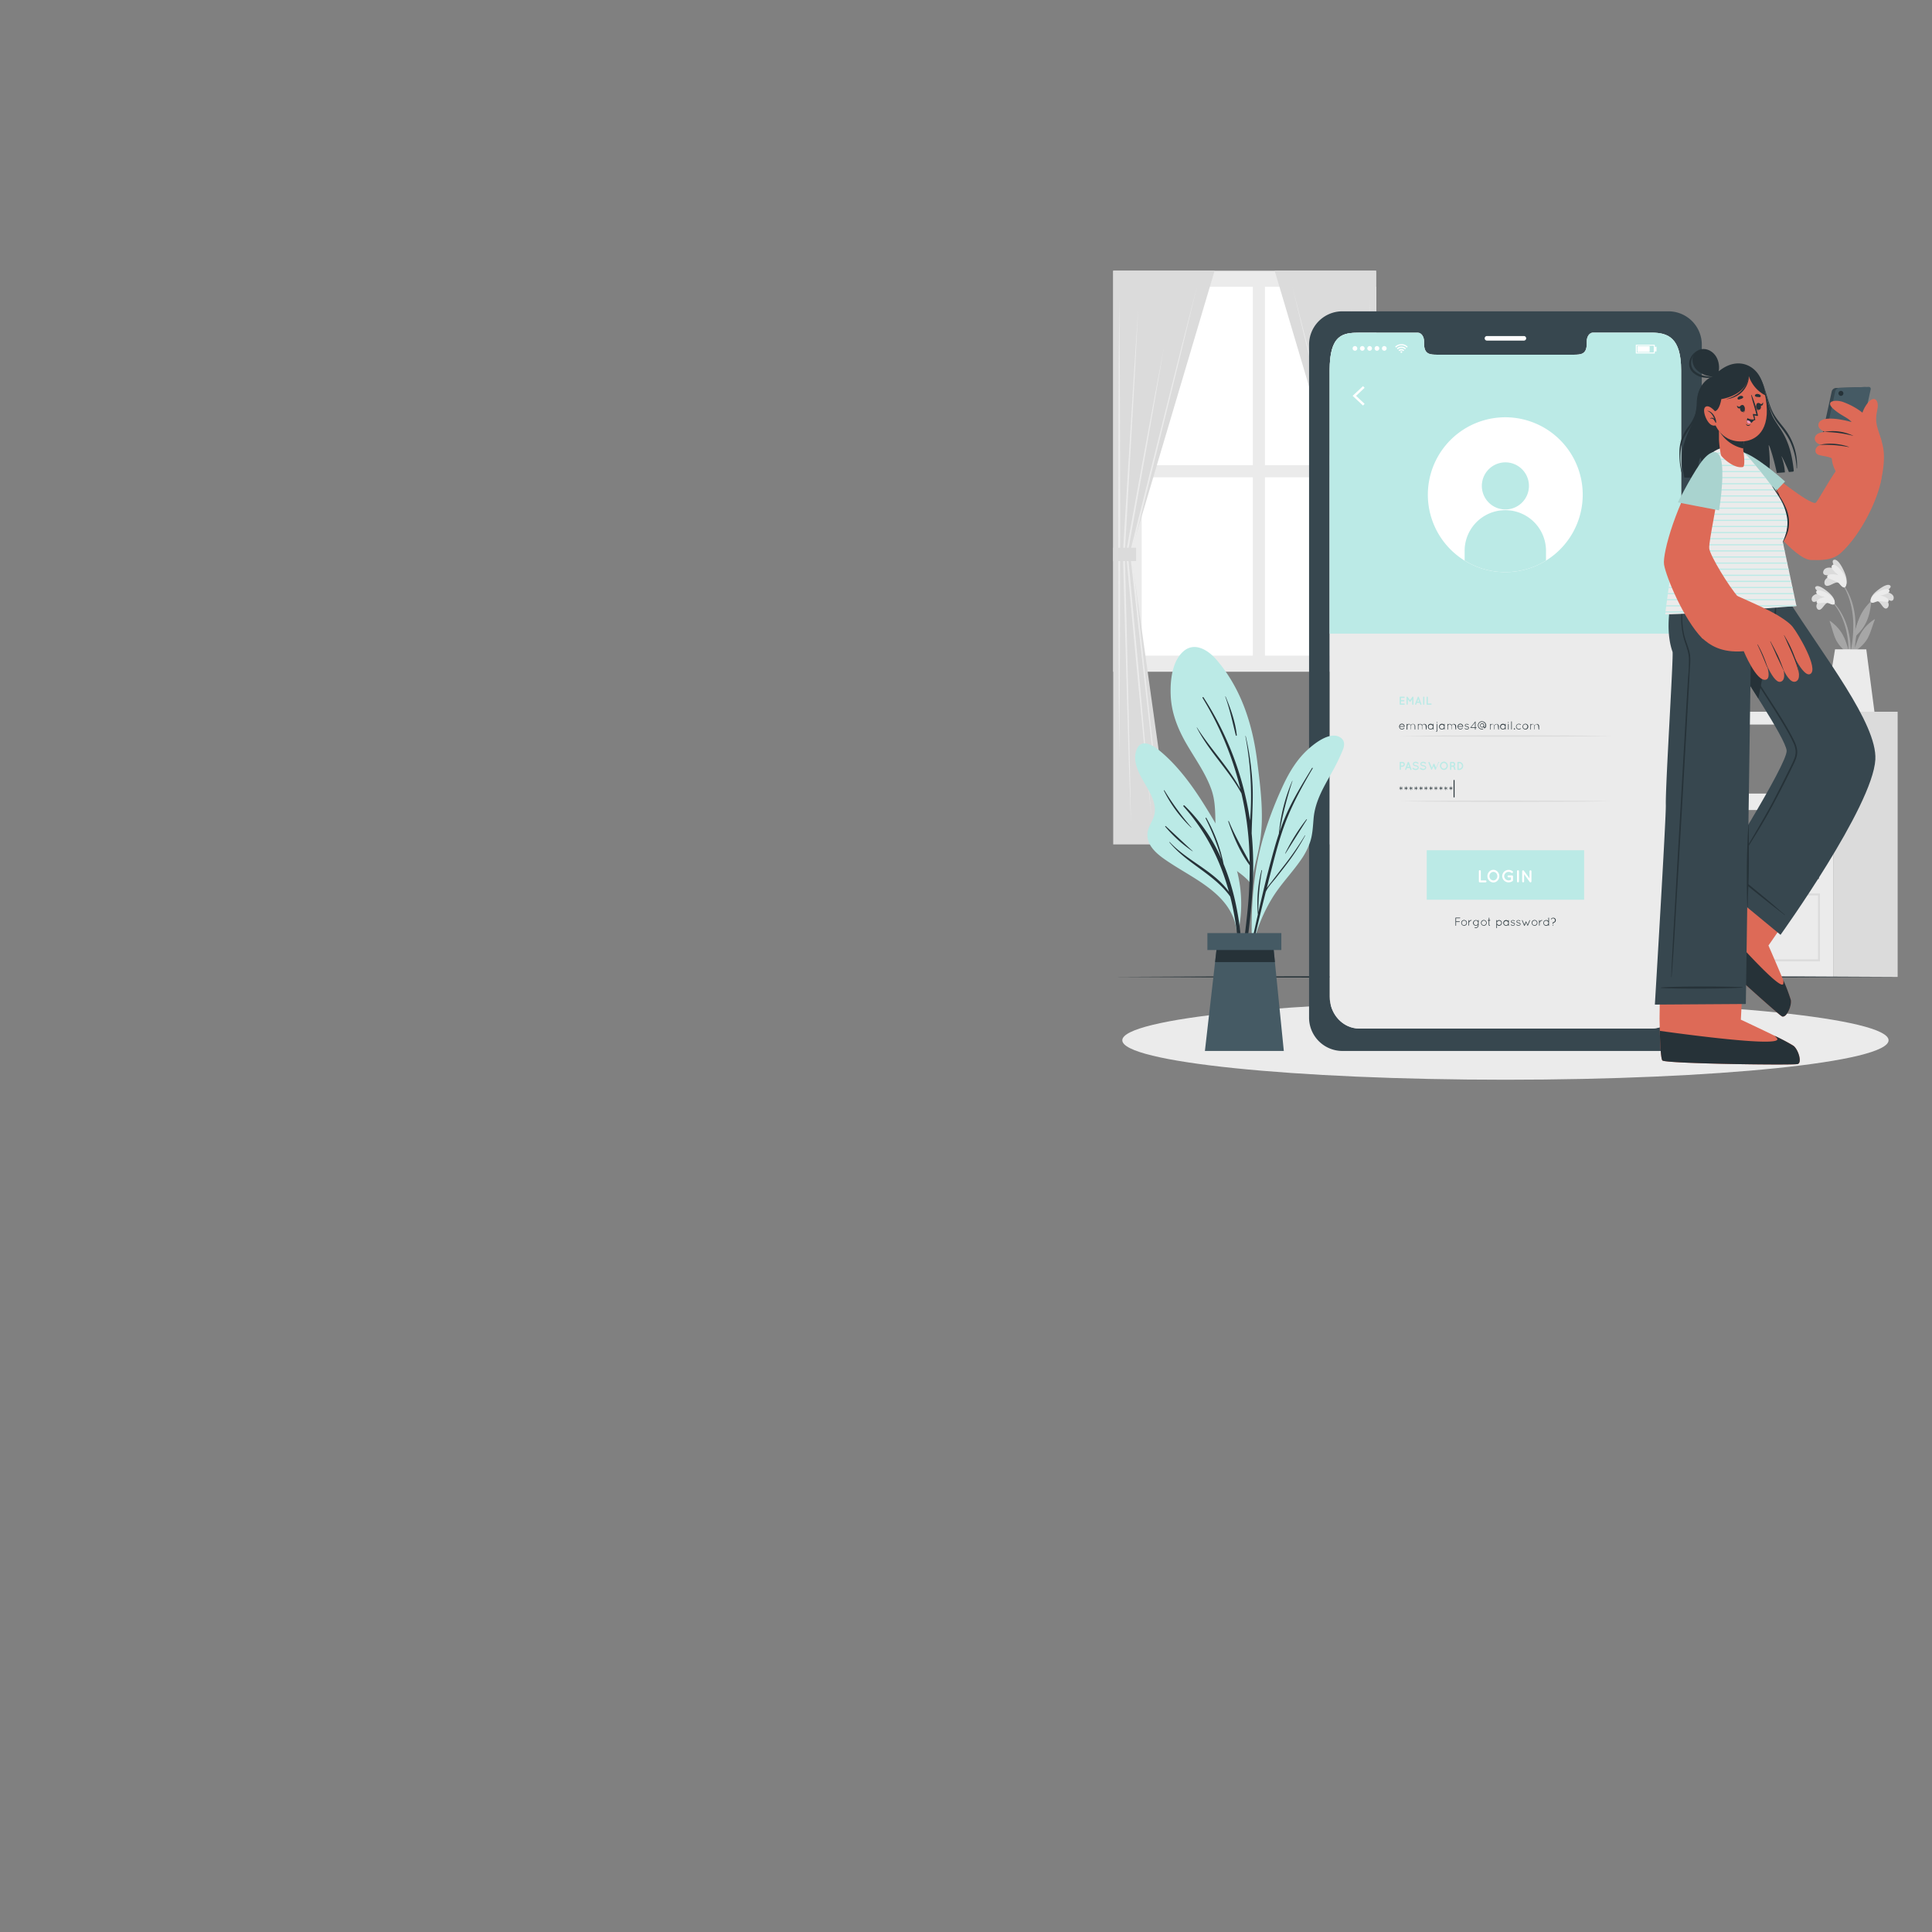 <?xml version="1.0" encoding="UTF-8" standalone="no"?>
<svg
   viewBox="0 0 500 500"
   version="1.1"
   id="svg483"
   sodipodi:docname="101.svg"
   inkscape:version="1.1.2 (0a00cf5339, 2022-02-04)"
   xmlns:inkscape="http://www.inkscape.org/namespaces/inkscape"
   xmlns:sodipodi="http://sodipodi.sourceforge.net/DTD/sodipodi-0.dtd"
   xmlns="http://www.w3.org/2000/svg"
   xmlns:svg="http://www.w3.org/2000/svg">
  <rect x="0" y="0" width="500" height="500" fill="#808080" stroke="none"/>
  <defs
     id="defs487" />
  <sodipodi:namedview
     id="namedview485"
     pagecolor="#ffffff"
     bordercolor="#666666"
     borderopacity="1.0"
     inkscape:pageshadow="2"
     inkscape:pageopacity="0.0"
     inkscape:pagecheckerboard="0"
     showgrid="false"
     inkscape:zoom="1.132"
     inkscape:cx="185.07067"
     inkscape:cy="250.4417"
     inkscape:window-width="1478"
     inkscape:window-height="800"
     inkscape:window-x="0"
     inkscape:window-y="0"
     inkscape:window-maximized="1"
     inkscape:current-layer="svg483" />
  <g
     id="freepik--background-complete--inject-87"
     transform="matrix(0.5,0,0,0.5,264.605,49.607)">
    <rect
       x="46.99"
       y="40.91"
       width="136.06"
       height="207.55"
       transform="rotate(180,115.015,144.69)"
       style="fill:#ebebeb"
       id="rect2" />
    <rect
       x="125.54"
       y="49.23"
       width="57.51"
       height="92.32"
       transform="rotate(180,154.29,95.385)"
       style="fill:#ffffff"
       id="rect4" />
    <rect
       x="61.74"
       y="49.23"
       width="57.51"
       height="92.32"
       transform="rotate(180,90.495,95.385)"
       style="fill:#ffffff"
       id="rect6" />
    <rect
       x="125.54"
       y="147.83"
       width="57.51"
       height="92.32"
       transform="rotate(180,154.29,193.99)"
       style="fill:#ffffff"
       id="rect8" />
    <rect
       x="61.74"
       y="147.83"
       width="57.51"
       height="92.32"
       transform="rotate(180,90.495,193.99)"
       style="fill:#ffffff"
       id="rect10" />
    <polygon
       points="46.98,337.85 77.36,337.85 56.16,186.75 99.47,40.91 46.98,40.91 "
       style="fill:#dbdbdb"
       id="polygon12" />
    <polygon
       points="73.59,117.93 56.64,186.87 56.65,186.7 64.49,258.75 68.41,294.78 72.16,330.82 67.92,294.83 63.83,258.82 55.66,186.81 55.66,186.72 55.68,186.63 72.95,117.77 81.59,83.34 90.38,48.94 82.06,83.45 "
       style="fill:#ebebeb"
       id="polygon14" />
    <polygon
       points="50.49,114.59 50.61,174.15 50.49,233.7 50.35,263.48 50.11,293.26 49.86,263.48 49.72,233.7 49.61,174.15 49.73,114.59 49.87,84.81 50.11,55.03 50.35,84.81 "
       style="fill:#ebebeb"
       id="polygon16" />
    <path
       d="M 59.92,60.61 58.29,92.26 56.52,123.91 53,187.19 v 0 c 0.35,11.76 0.58,23.51 0.87,35.26 l 0.83,35.26 0.83,35.26 0.67,35.27 L 55,293 54,257.74 53,222.49 c -0.32,-11.76 -0.71,-23.51 -1,-35.26 v 0 l 3.88,-63.27 1.95,-31.63 z"
       style="fill:#ebebeb"
       id="path18" />
    <path
       d="M 66.75,323.63 63.31,289.47 60,255.29 C 57.87,232.5 55.65,209.72 53.6,186.92 v -0.13 l 9.73,-53.21 4.93,-26.58 5,-26.58 -4.59,26.66 L 64,133.71 54.53,187 v -0.13 c 2.18,22.79 4.19,45.59 6.29,68.39 l 3,34.2 z"
       style="fill:#ebebeb"
       id="path20" />
    <rect
       x="46.99"
       y="184.26"
       width="11.85"
       height="6.92"
       transform="rotate(180,52.91,187.725)"
       style="fill:#dbdbdb"
       id="rect22" />
    <polygon
       points="183.05,337.85 152.67,337.85 173.87,186.75 130.56,40.91 183.05,40.91 "
       style="fill:#dbdbdb"
       id="polygon24" />
    <polygon
       points="157.08,117.77 174.35,186.63 174.38,186.72 174.37,186.81 166.2,258.82 162.11,294.83 157.87,330.82 161.62,294.78 165.54,258.75 173.38,186.7 173.39,186.87 156.44,117.93 147.97,83.45 139.65,48.94 148.44,83.34 "
       style="fill:#ebebeb"
       id="polygon26" />
    <polygon
       points="180.31,114.59 180.42,174.15 180.31,233.7 180.17,263.48 179.92,293.26 179.68,263.48 179.54,233.7 179.42,174.15 179.54,114.59 179.68,84.81 179.92,55.03 180.17,84.81 "
       style="fill:#ebebeb"
       id="polygon28" />
    <path
       d="m 170.12,60.61 2.08,31.63 2,31.63 3.8,63.27 v 0 c -0.26,11.75 -0.65,23.5 -1,35.26 l -1,35.25 -1,35.35 -1.17,35.25 0.67,-35.27 0.83,-35.26 0.83,-35.26 c 0.3,-11.75 0.52,-23.5 0.87,-35.26 v 0 l -3.56,-63.28 -1.77,-31.65 z"
       style="fill:#ebebeb"
       id="path30" />
    <path
       d="m 163.28,323.63 2.91,-34.21 3,-34.2 c 2.1,-22.8 4.11,-45.6 6.29,-68.39 V 187 l -9.48,-53.29 -4.67,-26.64 -4.6,-26.66 5,26.58 4.94,26.59 9.73,53.21 v 0.13 c -2.06,22.8 -4.27,45.58 -6.4,68.37 l -3.33,34.18 z"
       style="fill:#ebebeb"
       id="path32" />
    <rect
       x="171.19"
       y="184.26"
       width="11.85"
       height="6.92"
       style="fill:#dbdbdb"
       id="rect34" />
    <path
       d="m 336.85,269.18 v 137.27 h 83 V 269.18 Z m 75.44,86.61 h -67.91 v -35.74 h 67.91 z m 0,-44.25 h -67.91 v -35.73 h 67.91 z"
       style="fill:#ebebeb"
       id="path36" />
    <rect
       x="419.83"
       y="269.18"
       width="33.18"
       height="137.26"
       style="fill:#dbdbdb"
       id="rect38" />
    <rect
       x="344.38"
       y="275.81"
       width="16.14"
       height="35.73"
       style="fill:#dbdbdb"
       id="rect40" />
    <path
       d="m 412.79,398.33 h -68.48 v -35.07 h 68.48 z m -67.48,-1 h 66.48 v -33.07 h -66.48 z"
       style="fill:#dbdbdb"
       id="path42" />
    <rect
       x="369.02"
       y="373.34"
       width="13.4"
       height="6.78"
       style="fill:#dbdbdb"
       id="rect44" />
    <path
       d="m 386.89,380.12 h -14.41 v -6.76 h 14.41 z m -13.41,-1 h 12.41 v -4.76 h -12.41 z"
       style="fill:#dbdbdb"
       id="path46" />
    <rect
       x="344.38"
       y="320.06"
       width="16.14"
       height="35.73"
       style="fill:#dbdbdb"
       id="rect48" />
    <path
       d="m 418.91,211.65 c 9.5,9.3 11.09,23.68 9.09,36.28 -0.05,0.29 -0.49,0.21 -0.49,-0.06 0,-2.87 0.08,-5.71 0.07,-8.54 l -0.14,-0.38 a 19.12,19.12 0 0 1 -6.17,-6.63 c -1.59,-3.12 -2.21,-6.64 -3.43,-9.9 -0.11,-0.31 0.22,-0.22 0.44,-0.06 5.78,4.26 7.62,8.85 9.28,15 a 50.68,50.68 0 0 0 -1,-9.54 c -1.25,-5.81 -3.72,-11.58 -7.89,-15.89 a 0.184,0.184 0 1 1 0.24,-0.28 z"
       style="fill:#a6a6a6"
       id="path50" />
    <path
       d="m 417.12,212.73 c -1.63,0.06 -2.65,2.67 -3.93,3.43 a 1.22,1.22 0 0 1 -1.8,-0.28 c -1.26,-1.76 0.47,-3.94 2.1,-5.15 -1.17,0.48 -2.13,1.32 -3.39,1.56 a 1.19,1.19 0 0 1 -1.53,-0.92 c -0.55,-2.4 2.46,-3.47 4.53,-3.52 -1,-0.7 -3.88,-2.59 -2.35,-3.52 1.53,-0.93 4.91,1.77 6,2.66 1.62,1.31 3.55,3.27 3.62,5.32 0.1,2.4 -1.99,0.92 -3.25,0.42 z"
       style="fill:#dbdbdb"
       id="path52" />
    <path
       d="m 417.6,213.13 c -2.09,-0.95 -6.11,0.42 -6.45,-0.37 -0.69,-1.61 2.52,-2.71 4.25,-2.93 -1.6,-0.43 -4.65,-1.12 -4.56,-2.65 0.12,-1.88 4.69,-0.27 7,1.51 2.92,2.23 2.9,4.39 2.42,4.82 -0.66,0.59 -2.32,-0.22 -2.66,-0.38 z"
       style="fill:#ebebeb"
       id="path54" />
    <path
       d="m 440.54,210.73 c -9.84,8.93 -12,23.24 -10.46,35.91 0,0.29 0.48,0.23 0.49,0 0.11,-2.87 0.13,-5.71 0.25,-8.54 0.06,-0.13 0.1,-0.25 0.16,-0.38 a 19,19 0 0 0 6.42,-6.39 c 1.7,-3.06 2.46,-6.55 3.8,-9.76 0.12,-0.31 -0.22,-0.23 -0.44,-0.07 -5.93,4 -7.95,8.55 -9.84,14.61 a 50.62,50.62 0 0 1 1.37,-9.5 c 1.47,-5.76 4.15,-11.43 8.49,-15.58 0.16,-0.2 -0.07,-0.46 -0.24,-0.3 z"
       style="fill:#a6a6a6"
       id="path56" />
    <path
       d="m 442.28,211.88 c 1.63,0.12 2.56,2.76 3.8,3.57 a 1.21,1.21 0 0 0 1.81,-0.21 c 1.33,-1.71 -0.31,-4 -1.9,-5.23 1.15,0.53 2.08,1.4 3.33,1.69 a 1.18,1.18 0 0 0 1.56,-0.86 c 0.64,-2.38 -2.32,-3.56 -4.39,-3.69 1,-0.65 4,-2.44 2.48,-3.42 -1.52,-0.98 -5,1.58 -6.11,2.43 -1.66,1.25 -3.66,3.13 -3.81,5.18 -0.19,2.38 1.95,0.99 3.23,0.54 z"
       style="fill:#dbdbdb"
       id="path58" />
    <path
       d="m 441.8,212.26 c 2.12,-0.87 6.08,0.65 6.45,-0.13 0.75,-1.58 -2.41,-2.8 -4.13,-3.08 1.61,-0.37 4.69,-0.94 4.65,-2.48 0,-1.89 -4.67,-0.45 -7,1.24 -3,2.12 -3.06,4.28 -2.6,4.73 0.59,0.61 2.27,-0.13 2.63,-0.28 z"
       style="fill:#ebebeb"
       id="path60" />
    <path
       d="m 430.47,234.31 a 97.14,97.14 0 0 1 -3.05,14.13 0.352,0.352 0 0 1 -0.69,-0.14 c 0.64,-4.36 1.82,-8.63 2.47,-13 A 65.27,65.27 0 0 0 430,222 c -0.42,-7.33 -2.41,-15.13 -7.19,-20.87 -0.11,-0.14 0.11,-0.33 0.22,-0.2 9.58,11.17 8.06,24.86 8.05,26.09 1.36,-4.62 2.75,-9.92 7.88,-14.63 0.22,-0.21 0.4,-0.11 0.36,0.24 -0.92,8.57 -3.3,13.05 -8.27,17.64 -0.19,1.36 -0.36,2.73 -0.58,4.04 z"
       style="fill:#a6a6a6"
       id="path62" />
    <path
       d="m 422.68,202.41 c -1.72,-0.76 -4.1,1.43 -5.81,1.58 a 1.4,1.4 0 0 1 -1.72,-1.2 c -0.43,-2.46 2.46,-3.84 4.76,-4.29 -1.45,-0.08 -2.87,0.3 -4.29,-0.08 a 1.37,1.37 0 0 1 -1.13,-1.72 c 0.64,-2.77 4.3,-2.36 6.47,-1.38 -0.69,-1.22 -2.72,-4.63 -0.67,-4.83 2.05,-0.2 4.21,4.31 4.9,5.79 1,2.17 2,5.18 1.08,7.34 -1.11,2.53 -2.54,-0.05 -3.59,-1.21 z"
       style="fill:#dbdbdb"
       id="path64" />
    <path
       d="m 423,203.07 c -1.69,-2 -6.55,-2.64 -6.5,-3.63 0.09,-2 4,-1.55 5.88,-0.9 -1.44,-1.25 -4.26,-3.5 -3.39,-5 1.06,-1.89 5,2.09 6.5,5.09 1.9,3.79 0.8,6 0.08,6.22 -1.02,0.23 -2.32,-1.44 -2.57,-1.78 z"
       style="fill:#ebebeb"
       id="path66" />
    <path
       d="m 436.78,236.9 4.22,32.28 h -25.71 c 0.53,-2.86 5.32,-32.32 5.32,-32.32 z"
       style="fill:#ebebeb"
       id="path68" />
  </g>
  <g
     id="freepik--Shadow--inject-87"
     transform="matrix(0.5,0,0,0.5,264.605,49.607)">
    <path
       d="m 448.31,439.23 c 0,11.28 -88.78,20.42 -198.31,20.42 -109.53,0 -198.31,-9.14 -198.31,-20.42 0,-11.28 88.78,-20.42 198.31,-20.42 109.53,0 198.31,9.19 198.31,20.42 z"
       style="fill:#ebebeb"
       id="path71" />
  </g>
  <g
     id="freepik--Floor--inject-87"
     transform="matrix(0.5,0,0,0.5,264.605,49.607)">
    <polygon
       points="148.49,406.11 250,405.95 351.51,406.11 402.26,406.2 453.01,406.44 402.26,406.69 351.51,406.78 250,406.94 148.49,406.78 97.74,406.69 46.98,406.44 97.74,406.2 "
       style="fill:#263238"
       id="polygon74" />
  </g>
  <path
     d="m 431.865,80.567 h -84.53 a 8.63,8.63 0 0 0 -8.55,8.71 V 263.277 a 8.635,8.635 0 0 0 8.55,8.71 h 84.53 a 8.645,8.645 0 0 0 8.56,-8.71 V 89.277 a 8.64,8.64 0 0 0 -8.56,-8.71 z m 3.21,177.335 c 0,4.58 -3.43,8.285 -7.66,8.285 h -75.62 c -4.24,0 -7.67,-3.705 -7.67,-8.285 V 95.872 c -0.02,-9.33 3.43,-9.765 7.67,-9.765 h 15.15 c 0.88,0 1.6,1 1.6,2.24 v 0.535 c 0,2.905 1.59,2.915 3.54,2.915 h 35.02 c 1.97,0 3.55,0 3.55,-2.915 v -0.555 c 0,-1.24 0.71,-2.24 1.605,-2.24 h 15.145 c 4.23,0 7.66,1.24 7.66,9.785 z"
     style="fill:#37474f;stroke-width:0.5"
     id="path77" />
  <path
     d="M 435.075,95.872 V 257.902 c 0,4.58 -3.43,8.285 -7.66,8.285 h -75.62 c -4.24,0 -7.67,-3.705 -7.67,-8.285 V 95.872 c -0.02,-9.33 3.43,-9.765 7.67,-9.765 h 15.15 c 0.88,0 1.6,1 1.6,2.24 v 0.535 c 0,2.905 1.59,2.915 3.54,2.915 h 35.02 c 1.97,0 3.55,0 3.55,-2.915 v -0.555 c 0,-1.24 0.71,-2.24 1.605,-2.24 h 15.145 c 4.24,0.02 7.67,1.24 7.67,9.785 z"
     style="fill:#ebebeb;stroke-width:0.5"
     id="path79" />
  <path
     d="m 435.075,95.872 v 68.11 h -90.97 V 95.872 c 0,-9.33 3.45,-9.765 7.69,-9.765 h 15.15 c 0.88,0 1.6,1 1.6,2.24 v 0.535 c 0,2.905 1.59,2.915 3.54,2.915 h 35.02 c 1.97,0 3.55,0 3.55,-2.915 v -0.555 c 0,-1.24 0.71,-2.24 1.605,-2.24 h 15.145 c 4.24,0.02 7.67,1.24 7.67,9.785 z"
     style="fill:#bbeae6;stroke-width:0.5"
     id="path81" />
  <g
     id="freepik--u5Zjqx--inject-87"
     transform="matrix(0.5,0,0,0.5,264.605,49.607)">
    <path
       d="m 199.45,80.24 -0.29,0.29 c -0.06,0 -0.11,0.11 -0.17,0.17 a 3.9,3.9 0 0 0 -2.82,-1.17 3.86,3.86 0 0 0 -2.82,1.17 l -0.16,-0.17 -0.29,-0.29 v 0 0 l 0.37,-0.32 a 4.06,4.06 0 0 1 0.86,-0.55 4.18,4.18 0 0 1 1.13,-0.38 c 0.19,0 0.38,0 0.57,-0.08 h 0.5 0.38 a 4.51,4.51 0 0 1 1,0.25 4.58,4.58 0 0 1 0.71,0.33 4.48,4.48 0 0 1 0.67,0.47 l 0.31,0.28 z"
       style="fill:#ffffff"
       id="path83" />
    <path
       d="m 194.27,81.62 c -0.15,-0.16 -0.3,-0.31 -0.46,-0.46 a 3.32,3.32 0 0 1 4.71,0 l -0.46,0.46 a 2.68,2.68 0 0 0 -3.79,0 z"
       style="fill:#ffffff"
       id="path85" />
    <path
       d="m 197.6,82.08 -0.46,0.46 a 1.31,1.31 0 0 0 -1,-0.4 1.35,1.35 0 0 0 -1,0.4 l -0.46,-0.46 a 2,2 0 0 1 2.92,0 z"
       style="fill:#ffffff"
       id="path87" />
    <path
       d="m 196.58,83 a 0.41,0.41 0 0 1 -0.41,0.41 0.42,0.42 0 1 1 0,-0.83 0.41,0.41 0 0 1 0.41,0.42 z"
       style="fill:#ffffff"
       id="path89" />
  </g>
  <path
     d="m 350.055,90.167 a 0.605,0.605 0 1 1 0.605,0.605 0.605,0.605 0 0 1 -0.605,-0.605 z"
     style="fill:#ffffff;stroke-width:0.5"
     id="path92" />
  <path
     d="m 351.955,90.167 a 0.605,0.605 0 1 1 0.605,0.605 0.605,0.605 0 0 1 -0.605,-0.605 z"
     style="fill:#ffffff;stroke-width:0.5"
     id="path94" />
  <path
     d="m 353.855,90.167 a 0.605,0.605 0 1 1 0.6,0.605 0.6,0.6 0 0 1 -0.6,-0.605 z"
     style="fill:#ffffff;stroke-width:0.5"
     id="path96" />
  <path
     d="m 355.755,90.167 a 0.605,0.605 0 1 1 0.6,0.605 0.6,0.6 0 0 1 -0.6,-0.605 z"
     style="fill:#ffffff;stroke-width:0.5"
     id="path98" />
  <path
     d="m 357.65,90.167 a 0.605,0.605 0 1 1 0.605,0.605 0.605,0.605 0 0 1 -0.605,-0.605 z"
     style="fill:#ffffff;stroke-width:0.5"
     id="path100" />
  <path
     d="m 428.255,91.482 h -4.91 v -2.27 h 4.91 z m -4.66,-0.25 h 4.41 v -1.77 h -4.4 z"
     style="fill:#ffffff;stroke-width:0.5"
     id="path102" />
  <rect
     x="423.755"
     y="89.597"
     width="3.165"
     height="1.5"
     style="fill:#ffffff;stroke-width:0.5"
     id="rect104" />
  <rect
     x="428.255"
     y="89.742"
     width="0.435"
     height="1.215"
     style="fill:#ffffff;stroke-width:0.5"
     id="rect106" />
  <polygon
     points="172.69,105.67 177.11,109.82 176.28,110.7 170.91,105.67 176.28,100.64 177.11,101.52 "
     style="fill:#ffffff"
     id="polygon108"
     transform="matrix(0.5,0,0,0.5,264.605,49.607)" />
  <path
     d="m 400.105,145.077 a 19.645,19.645 0 0 1 -5.775,2.42 20.04,20.04 0 1 1 5.775,-2.42 z"
     style="fill:#ffffff;stroke-width:0.5"
     id="path110" />
  <path
     d="m 395.69,125.752 a 6.095,6.095 0 1 1 -6.085,-6.095 6.095,6.095 0 0 1 6.085,6.095 z"
     style="fill:#bbeae6;stroke-width:0.5"
     id="path112" />
  <path
     d="m 400.105,142.567 v 2.5 a 19.645,19.645 0 0 1 -5.775,2.42 19.94,19.94 0 0 1 -15.285,-2.425 v -2.5 a 10.53,10.53 0 1 1 21.06,0 z"
     style="fill:#bbeae6;stroke-width:0.5"
     id="path114" />
  <rect
     x="-246.568"
     y="211.516"
     width="142.96"
     height="138.8"
     style="fill:#ffffff"
     id="rect116" />
  <path
     d="m 362.225,182.227 v -1.77 a 0.165,0.165 0 0 1 0.165,-0.165 h 1 a 0.17,0.17 0 0 1 0,0.335 h -0.81 v 0.55 h 0.695 a 0.165,0.165 0 0 1 0,0.33 h -0.695 v 0.555 h 0.81 a 0.165,0.165 0 0 1 0,0.33 h -1 a 0.165,0.165 0 0 1 -0.165,-0.165 z"
     style="fill:#bbeae6;stroke-width:0.5"
     id="path132" />
  <path
     d="m 365.81,180.457 v 1.77 a 0.17,0.17 0 0 1 -0.17,0.165 0.165,0.165 0 0 1 -0.165,-0.165 v -1.26 l -0.43,0.6 a 0.16,0.16 0 0 1 -0.135,0.065 v 0 a 0.17,0.17 0 0 1 -0.14,-0.065 l -0.425,-0.6 v 1.26 a 0.17,0.17 0 0 1 -0.335,0 v -1.77 a 0.165,0.165 0 0 1 0.165,-0.165 v 0 a 0.165,0.165 0 0 1 0.13,0.07 l 0.595,0.83 0.6,-0.83 a 0.16,0.16 0 0 1 0.135,-0.07 v 0 a 0.175,0.175 0 0 1 0.175,0.165 z"
     style="fill:#bbeae6;stroke-width:0.5"
     id="path134" />
  <path
     d="m 367.41,181.897 h -0.725 l -0.15,0.39 a 0.17,0.17 0 0 1 -0.155,0.105 0.1,0.1 0 0 1 -0.055,0 0.165,0.165 0 0 1 -0.1,-0.215 l 0.66,-1.765 a 0.17,0.17 0 0 1 0.16,-0.105 0.16,0.16 0 0 1 0.16,0.105 l 0.665,1.765 a 0.17,0.17 0 0 1 -0.1,0.215 0.11,0.11 0 0 1 -0.06,0 0.16,0.16 0 0 1 -0.15,-0.105 z m -0.12,-0.33 -0.245,-0.645 -0.24,0.645 z"
     style="fill:#bbeae6;stroke-width:0.5"
     id="path136" />
  <path
     d="m 368.3,180.457 a 0.165,0.165 0 0 1 0.165,-0.165 0.17,0.17 0 0 1 0.17,0.165 v 1.77 a 0.17,0.17 0 0 1 -0.17,0.165 0.165,0.165 0 0 1 -0.165,-0.165 z"
     style="fill:#bbeae6;stroke-width:0.5"
     id="path138" />
  <path
     d="m 369.195,182.227 v -1.77 a 0.165,0.165 0 0 1 0.165,-0.165 0.17,0.17 0 0 1 0.17,0.165 v 1.605 h 0.81 a 0.165,0.165 0 0 1 0,0.33 h -1 a 0.165,0.165 0 0 1 -0.145,-0.165 z"
     style="fill:#bbeae6;stroke-width:0.5"
     id="path140" />
  <path
     d="m 362.105,188.062 a 0.711,0.711 0 1 1 1.42,-0.055 v 0 a 0.075,0.075 0 0 1 -0.075,0.07 h -1.205 a 0.575,0.575 0 0 0 0.57,0.56 0.555,0.555 0 0 0 0.5,-0.265 0.075,0.075 0 0 1 0.095,-0.025 0.08,0.08 0 0 1 0.025,0.105 0.7,0.7 0 0 1 -0.595,0.33 0.72,0.72 0 0 1 -0.735,-0.72 z m 0.15,-0.12 h 1.115 a 0.565,0.565 0 0 0 -1.115,0 z"
     style="fill:#263238;stroke-width:0.5"
     id="path142" />
  <path
     d="m 366.105,187.922 a 0.455,0.455 0 1 0 -0.905,0 v 0.81 0 0 a 0.06,0.06 0 0 1 -0.035,0.035 0.055,0.055 0 0 1 -0.035,0 v 0 0 0 0 0 0 0 0 0 -0.81 a 0.455,0.455 0 1 0 -0.905,0 v 0.8 a 0.07,0.07 0 0 1 -0.03,0.06 v 0 h -0.09 a 0.075,0.075 0 0 1 -0.06,-0.055 v -1.34 a 0.07,0.07 0 0 1 0.07,-0.07 0.07,0.07 0 0 1 0.07,0.07 v 0.14 a 0.59,0.59 0 0 1 0.455,-0.21 0.605,0.605 0 0 1 0.5,0.31 0.605,0.605 0 0 1 0.525,-0.31 0.595,0.595 0 0 1 0.6,0.595 v 0.8 a 0.07,0.07 0 0 1 -0.075,0.07 0.07,0.07 0 0 1 -0.07,-0.07 z"
     style="fill:#263238;stroke-width:0.5"
     id="path144" />
  <path
     d="m 368.975,187.922 a 0.455,0.455 0 1 0 -0.91,0 v 0.81 0 0 a 0.09,0.09 0 0 1 -0.04,0.035 0.04,0.04 0 0 1 -0.035,0 v 0 0 0 0 0 0 0 0 0 -0.81 a 0.455,0.455 0 1 0 -0.905,0 v 0.8 a 0.075,0.075 0 0 1 -0.035,0.06 v 0 h -0.03 a 0.065,0.065 0 0 1 -0.06,-0.055 v -1.34 a 0.065,0.065 0 0 1 0.065,-0.07 0.07,0.07 0 0 1 0.075,0.07 v 0.14 a 0.58,0.58 0 0 1 0.45,-0.21 0.59,0.59 0 0 1 0.525,0.31 0.61,0.61 0 0 1 0.53,-0.31 0.595,0.595 0 0 1 0.595,0.595 v 0.8 a 0.07,0.07 0 0 1 -0.14,0 z"
     style="fill:#263238;stroke-width:0.5"
     id="path146" />
  <path
     d="m 370.96,187.397 v 1.325 a 0.075,0.075 0 0 1 -0.075,0.07 0.07,0.07 0 0 1 -0.07,-0.07 v -0.22 a 0.675,0.675 0 0 1 -0.55,0.29 0.735,0.735 0 0 1 0,-1.47 0.675,0.675 0 0 1 0.55,0.29 v -0.215 a 0.07,0.07 0 0 1 0.07,-0.075 0.075,0.075 0 0 1 0.075,0.075 z m -0.145,0.66 a 0.555,0.555 0 1 0 -0.55,0.59 0.575,0.575 0 0 0 0.55,-0.59 z"
     style="fill:#263238;stroke-width:0.5"
     id="path148" />
  <path
     d="m 371.72,189.222 a 0.11,0.11 0 0 0 0.11,-0.11 v -1.715 a 0.075,0.075 0 0 1 0.075,-0.075 0.075,0.075 0 0 1 0.07,0.075 v 1.71 a 0.255,0.255 0 0 1 -0.255,0.255 0.07,0.07 0 0 1 -0.07,-0.07 0.07,0.07 0 0 1 0.07,-0.07 z m 0.115,-2.305 a 0.08,0.08 0 0 1 0.075,-0.075 0.075,0.075 0 0 1 0.07,0.075 v 0.07 a 0.075,0.075 0 0 1 -0.07,0.075 0.085,0.085 0 0 1 -0.075,-0.075 z"
     style="fill:#263238;stroke-width:0.5"
     id="path150" />
  <path
     d="m 373.86,187.397 v 1.325 a 0.07,0.07 0 0 1 -0.14,0 v -0.22 a 0.695,0.695 0 0 1 -0.555,0.29 0.735,0.735 0 0 1 0,-1.47 0.695,0.695 0 0 1 0.555,0.29 v -0.215 a 0.07,0.07 0 1 1 0.14,0 z m -0.14,0.66 a 0.555,0.555 0 1 0 -0.555,0.59 0.575,0.575 0 0 0 0.555,-0.59 z"
     style="fill:#263238;stroke-width:0.5"
     id="path152" />
  <path
     d="m 376.605,187.922 a 0.455,0.455 0 1 0 -0.91,0 v 0.81 0 0 a 0.06,0.06 0 0 1 -0.035,0.035 0.05,0.05 0 0 1 -0.035,0 v 0 0 0 0 0 0 0 0 0 -0.81 a 0.455,0.455 0 1 0 -0.905,0 v 0.8 a 0.075,0.075 0 0 1 -0.035,0.06 v 0 h -0.03 a 0.075,0.075 0 0 1 -0.06,-0.055 v -1.34 a 0.07,0.07 0 0 1 0.07,-0.07 0.07,0.07 0 0 1 0.075,0.07 v 0.14 a 0.58,0.58 0 0 1 0.45,-0.21 0.59,0.59 0 0 1 0.525,0.31 0.61,0.61 0 0 1 0.53,-0.31 0.595,0.595 0 0 1 0.595,0.595 v 0.8 a 0.07,0.07 0 0 1 -0.14,0 z"
     style="fill:#263238;stroke-width:0.5"
     id="path154" />
  <path
     d="m 377.235,188.062 a 0.711,0.711 0 1 1 1.42,-0.055 v 0 a 0.07,0.07 0 0 1 -0.07,0.07 h -1.205 a 0.575,0.575 0 0 0 0.57,0.56 0.54,0.54 0 0 0 0.47,-0.265 0.08,0.08 0 0 1 0.1,-0.025 0.08,0.08 0 0 1 0,0.105 0.695,0.695 0 0 1 -0.59,0.33 0.725,0.725 0 0 1 -0.695,-0.72 z m 0.155,-0.12 h 1.11 a 0.565,0.565 0 0 0 -0.55,-0.475 0.575,0.575 0 0 0 -0.56,0.475 z"
     style="fill:#263238;stroke-width:0.5"
     id="path156" />
  <path
     d="m 379.065,188.487 a 0.07,0.07 0 0 1 0.1,0 0.8,0.8 0 0 0 0.45,0.17 0.435,0.435 0 0 0 0.28,-0.09 0.215,0.215 0 0 0 0.11,-0.18 0.23,0.23 0 0 0 -0.105,-0.18 0.76,0.76 0 0 0 -0.295,-0.1 v 0 a 0.78,0.78 0 0 1 -0.335,-0.115 0.31,0.31 0 0 1 -0.16,-0.26 0.375,0.375 0 0 1 0.16,-0.29 0.63,0.63 0 0 1 0.36,-0.1 0.81,0.81 0 0 1 0.44,0.16 0.085,0.085 0 0 1 0,0.105 0.075,0.075 0 0 1 -0.1,0 0.63,0.63 0 0 0 -0.36,-0.15 0.455,0.455 0 0 0 -0.28,0.085 0.225,0.225 0 0 0 -0.09,0.17 0.175,0.175 0 0 0 0.08,0.145 0.83,0.83 0 0 0 0.3,0.105 v 0 a 1,1 0 0 1 0.355,0.115 0.35,0.35 0 0 1 0,0.6 0.59,0.59 0 0 1 -0.365,0.115 0.875,0.875 0 0 1 -0.54,-0.21 0.065,0.065 0 0 1 -0.005,-0.095 z"
     style="fill:#263238;stroke-width:0.5"
     id="path158" />
  <path
     d="m 381.73,188.362 h -1.125 -0.045 a 0.08,0.08 0 0 1 0,-0.105 l 1.215,-1.5 v 0 a 0.065,0.065 0 0 1 0.1,0 0.075,0.075 0 0 1 0,0.035 v 1.46 h 0.14 a 0.075,0.075 0 1 1 0,0.145 h -0.14 v 0.36 a 0.075,0.075 0 0 1 -0.15,0 z m 0,-0.145 v -1.23 l -1,1.23 z"
     style="fill:#263238;stroke-width:0.5"
     id="path160" />
  <path
     d="m 383.565,186.692 a 1.045,1.045 0 0 1 1.05,1.05 1.025,1.025 0 0 1 -0.11,0.5 0.53,0.53 0 0 1 -0.27,0.225 h -0.06 a 0.21,0.21 0 0 1 -0.175,-0.08 0.25,0.25 0 0 1 -0.045,-0.145 v -0.135 a 0.5,0.5 0 0 1 -0.39,0.18 0.565,0.565 0 0 1 0,-1.125 0.55,0.55 0 0 1 0.535,0.56 v 0.5 0 a 0.19,0.19 0 0 0 0,0.065 0.07,0.07 0 0 0 0.055,0 v 0 a 0.305,0.305 0 0 0 0.175,-0.155 0.86,0.86 0 0 0 0.1,-0.41 0.905,0.905 0 1 0 -0.905,0.905 0.84,0.84 0 0 0 0.225,-0.025 c 0.04,0 0.085,0 0.085,0.05 a 0.07,0.07 0 0 1 -0.05,0.09 1.09,1.09 0 0 1 -0.26,0.03 1.05,1.05 0 1 1 0,-2.1 z m 0,1.46 a 0.4,0.4 0 0 0 0.385,-0.41 0.385,0.385 0 1 0 -0.765,0 0.395,0.395 0 0 0 0.38,0.41 z"
     style="fill:#263238;stroke-width:0.5"
     id="path162" />
  <path
     d="m 387.675,187.922 a 0.455,0.455 0 1 0 -0.905,0 v 0.81 0 0 a 0.06,0.06 0 0 1 -0.035,0.035 0.055,0.055 0 0 1 -0.035,0 h -0.025 v 0 0 0 0 0 0 0 0 -0.81 a 0.455,0.455 0 1 0 -0.905,0 v 0.8 a 0.07,0.07 0 0 1 -0.03,0.06 v 0 h -0.03 a 0.075,0.075 0 0 1 -0.06,-0.055 v -1.34 a 0.07,0.07 0 0 1 0.07,-0.07 0.07,0.07 0 0 1 0.07,0.07 v 0.14 a 0.59,0.59 0 0 1 0.455,-0.21 0.6,0.6 0 0 0 1.05,0 0.595,0.595 0 0 1 0.595,0.595 v 0.8 a 0.065,0.065 0 0 1 -0.07,0.07 0.07,0.07 0 0 1 -0.07,-0.07 z"
     style="fill:#263238;stroke-width:0.5"
     id="path164" />
  <path
     d="m 389.66,187.397 v 1.325 a 0.07,0.07 0 0 1 -0.07,0.07 0.075,0.075 0 0 1 -0.075,-0.07 v -0.22 a 0.675,0.675 0 0 1 -0.55,0.29 0.735,0.735 0 0 1 0,-1.47 0.675,0.675 0 0 1 0.55,0.29 v -0.215 a 0.075,0.075 0 0 1 0.075,-0.075 0.075,0.075 0 0 1 0.07,0.075 z m -0.145,0.66 a 0.55,0.55 0 1 0 -0.55,0.59 0.575,0.575 0 0 0 0.55,-0.59 z"
     style="fill:#263238;stroke-width:0.5"
     id="path166" />
  <path
     d="m 390.29,186.917 a 0.075,0.075 0 0 1 0.07,-0.075 0.075,0.075 0 0 1 0.075,0.075 v 0.07 a 0.075,0.075 0 0 1 -0.075,0.075 0.075,0.075 0 0 1 -0.07,-0.075 z m 0,0.5 a 0.07,0.07 0 0 1 0.07,-0.075 0.075,0.075 0 0 1 0.075,0.075 v 1.325 a 0.075,0.075 0 0 1 -0.075,0.07 0.07,0.07 0 0 1 -0.07,-0.07 z"
     style="fill:#263238;stroke-width:0.5"
     id="path168" />
  <path
     d="m 391.105,186.767 a 0.075,0.075 0 0 1 0.07,-0.075 0.075,0.075 0 0 1 0.075,0.075 v 1.955 a 0.07,0.07 0 0 1 -0.075,0.07 0.07,0.07 0 0 1 -0.07,-0.07 z"
     style="fill:#263238;stroke-width:0.5"
     id="path170" />
  <path
     d="m 391.93,188.492 a 0.15,0.15 0 1 1 0,0.3 0.15,0.15 0 0 1 0,-0.3 z"
     style="fill:#263238;stroke-width:0.5"
     id="path172" />
  <path
     d="m 392.335,188.057 a 0.755,0.755 0 0 1 1.225,-0.57 0.07,0.07 0 0 1 0,0.1 0.075,0.075 0 0 1 -0.1,0 0.6,0.6 0 1 0 -0.38,1.05 0.62,0.62 0 0 0 0.38,-0.125 0.075,0.075 0 0 1 0.1,0 0.075,0.075 0 0 1 0,0.105 0.775,0.775 0 0 1 -0.465,0.155 0.74,0.74 0 0 1 -0.76,-0.715 z"
     style="fill:#263238;stroke-width:0.5"
     id="path174" />
  <path
     d="m 394.735,187.322 a 0.735,0.735 0 1 1 -0.695,0.735 0.72,0.72 0 0 1 0.695,-0.735 z m 0,1.325 a 0.575,0.575 0 0 0 0.555,-0.59 0.555,0.555 0 1 0 -1.105,0 0.57,0.57 0 0 0 0.55,0.59 z"
     style="fill:#263238;stroke-width:0.5"
     id="path176" />
  <path
     d="m 398.105,187.922 a 0.46,0.46 0 0 0 -0.455,-0.455 0.45,0.45 0 0 0 -0.45,0.455 v 0.81 0 0 a 0.06,0.06 0 0 1 -0.035,0.035 0.055,0.055 0 0 1 -0.035,0 h -0.025 v 0 0 0 0 0 0 0 0 -0.81 a 0.455,0.455 0 1 0 -0.905,0 v 0.8 a 0.065,0.065 0 0 1 -0.035,0.06 v 0 h -0.03 a 0.075,0.075 0 0 1 -0.06,-0.055 v -1.34 a 0.07,0.07 0 0 1 0.07,-0.07 0.07,0.07 0 0 1 0.07,0.07 v 0.14 a 0.59,0.59 0 0 1 0.455,-0.21 0.6,0.6 0 0 0 1.05,0 0.595,0.595 0 0 1 0.595,0.595 v 0.8 a 0.07,0.07 0 0 1 -0.14,0 z"
     style="fill:#263238;stroke-width:0.5"
     id="path178" />
  <polygon
     points="277.69,281.45 291.54,281.56 305.38,281.74 291.54,281.93 277.69,282.03 250,282.12 222.31,282.03 208.46,281.92 194.62,281.74 208.46,281.56 222.31,281.45 250,281.37 "
     style="fill:#dbdbdb"
     id="polygon180"
     transform="matrix(0.5,0,0,0.5,264.605,49.607)" />
  <path
     d="m 362.93,198.452 h -0.37 v 0.655 a 0.17,0.17 0 0 1 -0.335,0 v -1.77 a 0.165,0.165 0 0 1 0.165,-0.165 h 0.54 a 0.64,0.64 0 1 1 0,1.28 z m -0.37,-0.33 h 0.37 a 0.31,0.31 0 1 0 0,-0.62 h -0.37 z"
     style="fill:#bbeae6;stroke-width:0.5"
     id="path182" />
  <path
     d="m 364.835,198.772 h -0.73 l -0.145,0.39 a 0.16,0.16 0 0 1 -0.155,0.105 h -0.06 a 0.17,0.17 0 0 1 -0.095,-0.215 l 0.66,-1.77 a 0.18,0.18 0 0 1 0.16,-0.105 0.175,0.175 0 0 1 0.16,0.105 l 0.66,1.77 a 0.17,0.17 0 0 1 -0.1,0.215 h -0.055 a 0.16,0.16 0 0 1 -0.155,-0.105 z m -0.125,-0.325 -0.24,-0.645 -0.245,0.645 z"
     style="fill:#bbeae6;stroke-width:0.5"
     id="path184" />
  <path
     d="m 365.605,198.747 a 0.16,0.16 0 0 1 0.22,0 0.945,0.945 0 0 0 0.57,0.23 0.655,0.655 0 0 0 0.375,-0.11 0.27,0.27 0 0 0 0.13,-0.215 0.19,0.19 0 0 0 -0.025,-0.095 0.255,0.255 0 0 0 -0.09,-0.09 1.205,1.205 0 0 0 -0.41,-0.145 v 0 a 1.5,1.5 0 0 1 -0.39,-0.115 0.675,0.675 0 0 1 -0.28,-0.235 0.45,0.45 0 0 1 -0.065,-0.245 0.555,0.555 0 0 1 0.24,-0.44 0.885,0.885 0 0 1 0.5,-0.155 1.17,1.17 0 0 1 0.655,0.24 0.145,0.145 0 0 1 0.04,0.21 0.145,0.145 0 0 1 -0.21,0.045 0.89,0.89 0 0 0 -0.5,-0.19 0.565,0.565 0 0 0 -0.335,0.1 0.24,0.24 0 0 0 -0.115,0.19 0.155,0.155 0 0 0 0.025,0.085 0.235,0.235 0 0 0 0.08,0.075 0.97,0.97 0 0 0 0.375,0.135 v 0 a 1.925,1.925 0 0 1 0.415,0.125 0.735,0.735 0 0 1 0.3,0.25 0.5,0.5 0 0 1 0.07,0.255 0.59,0.59 0 0 1 -0.26,0.465 0.95,0.95 0 0 1 -0.555,0.17 1.305,1.305 0 0 1 -0.765,-0.3 0.165,0.165 0 0 1 0.005,-0.24 z"
     style="fill:#bbeae6;stroke-width:0.5"
     id="path186" />
  <path
     d="m 367.555,198.747 a 0.16,0.16 0 0 1 0.22,0 0.96,0.96 0 0 0 0.575,0.23 0.655,0.655 0 0 0 0.375,-0.11 0.26,0.26 0 0 0 0.125,-0.215 0.15,0.15 0 0 0 -0.025,-0.095 0.255,0.255 0 0 0 -0.09,-0.09 1.165,1.165 0 0 0 -0.41,-0.145 v 0 a 1.545,1.545 0 0 1 -0.39,-0.115 0.66,0.66 0 0 1 -0.275,-0.235 0.455,0.455 0 0 1 -0.07,-0.245 0.555,0.555 0 0 1 0.24,-0.44 0.9,0.9 0 0 1 0.5,-0.155 1.155,1.155 0 0 1 0.65,0.24 0.155,0.155 0 0 1 0.045,0.21 0.15,0.15 0 0 1 -0.215,0.045 0.89,0.89 0 0 0 -0.5,-0.19 0.595,0.595 0 0 0 -0.34,0.1 0.235,0.235 0 0 0 -0.11,0.19 0.155,0.155 0 0 0 0,0.085 0.235,0.235 0 0 0 0.08,0.075 1.04,1.04 0 0 0 0.375,0.135 v 0 a 1.845,1.845 0 0 1 0.415,0.125 0.735,0.735 0 0 1 0.3,0.25 0.5,0.5 0 0 1 0.07,0.255 0.585,0.585 0 0 1 -0.255,0.465 1,1 0 0 1 -0.555,0.17 1.305,1.305 0 0 1 -0.77,-0.3 0.165,0.165 0 0 1 0.035,-0.24 z"
     style="fill:#bbeae6;stroke-width:0.5"
     id="path188" />
  <path
     d="m 372.315,197.417 -0.735,1.75 v 0.025 0 0 0 0 0 a 0.065,0.065 0 0 1 -0.03,0 h -0.125 a 0.045,0.045 0 0 1 -0.03,0 v 0 h -0.025 v 0 c 0,0 0,0 0,0 v 0 c 0,0 0,0 0,-0.025 l -0.39,-0.93 -0.395,0.93 v 0.025 0 0 0 0 0 h -0.025 -0.13 a 0.05,0.05 0 0 1 -0.025,0 v 0 0 0 0 0 c 0,0 0,0 0,-0.025 l -0.735,-1.75 a 0.16,0.16 0 0 1 0.09,-0.21 0.165,0.165 0 0 1 0.215,0.085 l 0.585,1.39 0.385,-0.92 a 0.175,0.175 0 0 1 0.16,-0.105 0.18,0.18 0 0 1 0.155,0.105 l 0.385,0.92 0.585,-1.39 a 0.17,0.17 0 0 1 0.22,-0.085 0.16,0.16 0 0 1 -0.135,0.21 z"
     style="fill:#bbeae6;stroke-width:0.5"
     id="path190" />
  <path
     d="m 374.405,197.432 a 1.095,1.095 0 0 1 0,1.5 1,1 0 0 1 -0.715,0.32 1,1 0 0 1 -0.735,-0.32 1.105,1.105 0 0 1 0,-1.5 1,1 0 0 1 0.735,-0.32 0.955,0.955 0 0 1 0.715,0.32 z m -0.04,0.76 a 0.765,0.765 0 0 0 -0.205,-0.525 0.64,0.64 0 0 0 -0.47,-0.215 0.645,0.645 0 0 0 -0.5,0.215 0.77,0.77 0 0 0 0,1.045 0.645,0.645 0 0 0 0.5,0.215 0.64,0.64 0 0 0 0.47,-0.215 0.76,0.76 0 0 0 0.205,-0.52 z"
     style="fill:#bbeae6;stroke-width:0.5"
     id="path192" />
  <path
     d="m 376.69,199.022 a 0.17,0.17 0 0 1 -0.105,0.21 h -0.07 a 0.25,0.25 0 0 1 -0.12,-0.03 0.385,0.385 0 0 1 -0.095,-0.105 0.85,0.85 0 0 1 -0.06,-0.36 0.25,0.25 0 0 0 -0.04,-0.13 0.215,0.215 0 0 0 -0.09,-0.085 0.61,0.61 0 0 0 -0.165,-0.075 h -0.34 v 0.66 a 0.165,0.165 0 0 1 -0.17,0.16 0.16,0.16 0 0 1 -0.16,-0.16 v -1.77 a 0.16,0.16 0 0 1 0.16,-0.165 h 0.54 a 0.64,0.64 0 0 1 0.405,1.135 0.44,0.44 0 0 1 0.105,0.11 0.57,0.57 0 0 1 0.1,0.325 0.64,0.64 0 0 0 0,0.175 0.17,0.17 0 0 1 0.105,0.105 z m -0.42,-1.205 a 0.315,0.315 0 0 0 -0.31,-0.315 h -0.355 v 0.605 h 0.37 a 0.31,0.31 0 0 0 0.295,-0.29 z"
     style="fill:#bbeae6;stroke-width:0.5"
     id="path194" />
  <path
     d="m 377.175,199.107 v -1.77 a 0.16,0.16 0 0 1 0.165,-0.165 h 0.355 a 1.05,1.05 0 0 1 0,2.095 h -0.355 a 0.16,0.16 0 0 1 -0.165,-0.16 z m 0.33,-0.17 h 0.19 a 0.72,0.72 0 0 0 0,-1.435 h -0.19 z"
     style="fill:#bbeae6;stroke-width:0.5"
     id="path196" />
  <path
     d="m 362.525,204.072 -0.275,0.185 c 0,0 -0.03,0 -0.05,0 a 0.06,0.06 0 0 1 0,-0.12 l 0.31,-0.15 -0.31,-0.145 c 0,0 -0.045,-0.03 -0.045,-0.06 a 0.065,0.065 0 0 1 0.06,-0.06 0.085,0.085 0 0 1 0.05,0 l 0.275,0.19 -0.025,-0.33 a 0.06,0.06 0 0 1 0.06,-0.065 0.06,0.06 0 0 1 0.06,0.065 l -0.025,0.33 0.27,-0.19 h 0.05 a 0.06,0.06 0 0 1 0.06,0.06 0.06,0.06 0 0 1 -0.04,0.06 l -0.31,0.145 0.31,0.15 a 0.05,0.05 0 0 1 0.04,0.055 0.06,0.06 0 0 1 -0.06,0.065 0.13,0.13 0 0 1 -0.05,0 l -0.27,-0.185 0.025,0.325 a 0.06,0.06 0 0 1 -0.06,0.065 0.06,0.06 0 0 1 -0.06,-0.065 z"
     style="fill:#263238;stroke-width:0.5"
     id="path198" />
  <path
     d="m 363.815,204.072 -0.275,0.185 c 0,0 -0.03,0 -0.05,0 a 0.06,0.06 0 0 1 0,-0.12 l 0.31,-0.15 -0.31,-0.145 c -0.025,0 -0.045,-0.03 -0.045,-0.06 a 0.065,0.065 0 0 1 0.06,-0.06 0.085,0.085 0 0 1 0.05,0 l 0.275,0.19 v -0.33 a 0.06,0.06 0 0 1 0.06,-0.065 0.06,0.06 0 0 1 0.06,0.065 l -0.025,0.33 0.27,-0.19 a 0.095,0.095 0 0 1 0.05,0 0.06,0.06 0 0 1 0.06,0.06 0.06,0.06 0 0 1 -0.04,0.06 l -0.31,0.145 0.31,0.15 a 0.05,0.05 0 0 1 0.04,0.055 0.06,0.06 0 0 1 -0.06,0.065 c 0,0 -0.03,0 -0.05,0 l -0.27,-0.185 0.025,0.325 a 0.06,0.06 0 0 1 -0.06,0.065 0.06,0.06 0 0 1 -0.06,-0.065 z"
     style="fill:#263238;stroke-width:0.5"
     id="path200" />
  <path
     d="m 365.105,204.072 -0.275,0.185 c 0,0 -0.03,0 -0.05,0 a 0.06,0.06 0 0 1 0,-0.12 l 0.31,-0.15 -0.31,-0.145 c 0,0 -0.045,-0.03 -0.045,-0.06 a 0.065,0.065 0 0 1 0.06,-0.06 0.085,0.085 0 0 1 0.05,0 l 0.275,0.19 -0.015,-0.305 a 0.06,0.06 0 0 1 0.06,-0.065 0.06,0.06 0 0 1 0.06,0.065 l -0.025,0.33 0.275,-0.19 a 0.08,0.08 0 0 1 0.045,0 0.06,0.06 0 0 1 0.06,0.06 0.06,0.06 0 0 1 -0.04,0.06 l -0.31,0.145 0.31,0.15 a 0.05,0.05 0 0 1 0.04,0.055 0.06,0.06 0 0 1 -0.06,0.065 0.09,0.09 0 0 1 -0.045,0 l -0.275,-0.185 0.025,0.325 a 0.06,0.06 0 0 1 -0.06,0.065 0.06,0.06 0 0 1 -0.06,-0.065 z"
     style="fill:#263238;stroke-width:0.5"
     id="path202" />
  <path
     d="m 366.395,204.072 -0.275,0.185 c 0,0 -0.03,0 -0.05,0 a 0.06,0.06 0 0 1 0,-0.12 l 0.31,-0.15 -0.31,-0.145 c -0.025,0 -0.045,-0.03 -0.045,-0.06 a 0.065,0.065 0 0 1 0.06,-0.06 0.085,0.085 0 0 1 0.05,0 l 0.275,0.19 -0.025,-0.33 a 0.06,0.06 0 0 1 0.06,-0.065 0.06,0.06 0 0 1 0.06,0.065 l -0.025,0.33 0.27,-0.19 a 0.095,0.095 0 0 1 0.05,0 0.06,0.06 0 0 1 0.06,0.06 0.06,0.06 0 0 1 -0.04,0.06 l -0.31,0.145 0.31,0.15 a 0.05,0.05 0 0 1 0.04,0.055 0.06,0.06 0 0 1 -0.06,0.065 c 0,0 -0.03,0 -0.05,0 l -0.27,-0.185 0.025,0.325 a 0.06,0.06 0 0 1 -0.06,0.065 0.06,0.06 0 0 1 -0.06,-0.065 z"
     style="fill:#263238;stroke-width:0.5"
     id="path204" />
  <path
     d="m 367.685,204.072 -0.275,0.185 c 0,0 -0.03,0 -0.05,0 a 0.06,0.06 0 0 1 0,-0.12 l 0.31,-0.15 -0.31,-0.145 c 0,0 -0.045,-0.03 -0.045,-0.06 a 0.065,0.065 0 0 1 0.06,-0.06 0.085,0.085 0 0 1 0.05,0 l 0.275,0.19 v -0.33 a 0.06,0.06 0 0 1 0.06,-0.065 0.06,0.06 0 0 1 0.06,0.065 v 0.33 l 0.27,-0.19 a 0.095,0.095 0 0 1 0.05,0 0.06,0.06 0 0 1 0.06,0.06 0.06,0.06 0 0 1 -0.04,0.06 l -0.31,0.145 0.31,0.15 a 0.05,0.05 0 0 1 0.04,0.055 0.06,0.06 0 0 1 -0.06,0.065 c 0,0 -0.03,0 -0.05,0 l -0.27,-0.185 v 0.325 a 0.06,0.06 0 0 1 -0.06,0.065 0.06,0.06 0 0 1 -0.06,-0.065 z"
     style="fill:#263238;stroke-width:0.5"
     id="path206" />
  <path
     d="m 368.975,204.072 -0.275,0.185 c 0,0 -0.03,0 -0.05,0 a 0.06,0.06 0 0 1 0,-0.12 l 0.31,-0.15 -0.31,-0.145 c -0.025,0 -0.045,-0.03 -0.045,-0.06 a 0.065,0.065 0 0 1 0.06,-0.06 0.085,0.085 0 0 1 0.05,0 l 0.275,0.19 -0.025,-0.33 a 0.06,0.06 0 0 1 0.06,-0.065 0.06,0.06 0 0 1 0.06,0.065 l -0.025,0.33 0.27,-0.19 a 0.095,0.095 0 0 1 0.05,0 0.06,0.06 0 0 1 0.06,0.06 0.06,0.06 0 0 1 -0.04,0.06 l -0.31,0.145 0.31,0.15 a 0.05,0.05 0 0 1 0.04,0.055 0.06,0.06 0 0 1 -0.06,0.065 c 0,0 -0.03,0 -0.05,0 l -0.27,-0.185 0.025,0.325 a 0.06,0.06 0 0 1 -0.06,0.065 0.06,0.06 0 0 1 -0.06,-0.065 z"
     style="fill:#263238;stroke-width:0.5"
     id="path208" />
  <path
     d="m 370.26,204.072 -0.27,0.185 c 0,0 -0.03,0 -0.05,0 a 0.06,0.06 0 0 1 0,-0.12 l 0.305,-0.15 -0.305,-0.145 c 0,0 -0.045,-0.03 -0.045,-0.06 a 0.065,0.065 0 0 1 0.06,-0.06 0.085,0.085 0 0 1 0.05,0 l 0.27,0.19 v -0.33 a 0.055,0.055 0 0 1 0.06,-0.065 0.06,0.06 0 0 1 0.06,0.065 v 0.33 l 0.27,-0.19 a 0.095,0.095 0 0 1 0.05,0 0.06,0.06 0 0 1 0.06,0.06 0.06,0.06 0 0 1 -0.04,0.06 l -0.31,0.145 0.31,0.15 a 0.05,0.05 0 0 1 0.04,0.055 0.06,0.06 0 0 1 -0.06,0.065 c 0,0 -0.03,0 -0.05,0 l -0.27,-0.185 v 0.325 a 0.06,0.06 0 0 1 -0.06,0.065 0.055,0.055 0 0 1 -0.06,-0.065 z"
     style="fill:#263238;stroke-width:0.5"
     id="path210" />
  <path
     d="m 371.555,204.072 -0.275,0.185 c 0,0 -0.03,0 -0.05,0 a 0.06,0.06 0 0 1 0,-0.12 l 0.31,-0.15 -0.31,-0.145 c -0.025,0 -0.045,-0.03 -0.045,-0.06 a 0.065,0.065 0 0 1 0.06,-0.06 0.085,0.085 0 0 1 0.05,0 l 0.275,0.19 -0.025,-0.33 a 0.06,0.06 0 0 1 0.06,-0.065 0.06,0.06 0 0 1 0.06,0.065 l -0.025,0.33 0.27,-0.19 a 0.095,0.095 0 0 1 0.05,0 0.06,0.06 0 0 1 0.06,0.06 0.06,0.06 0 0 1 -0.04,0.06 l -0.31,0.145 0.31,0.15 a 0.05,0.05 0 0 1 0.04,0.055 0.06,0.06 0 0 1 -0.06,0.065 c 0,0 -0.03,0 -0.05,0 l -0.27,-0.185 0.025,0.325 a 0.06,0.06 0 0 1 -0.06,0.065 0.06,0.06 0 0 1 -0.06,-0.065 z"
     style="fill:#263238;stroke-width:0.5"
     id="path212" />
  <path
     d="m 372.845,204.072 -0.275,0.185 c 0,0 -0.03,0 -0.05,0 a 0.06,0.06 0 0 1 0,-0.12 l 0.305,-0.15 -0.305,-0.145 c -0.025,0 -0.045,-0.03 -0.045,-0.06 a 0.065,0.065 0 0 1 0.06,-0.06 0.085,0.085 0 0 1 0.05,0 l 0.275,0.19 v -0.33 a 0.06,0.06 0 0 1 0.06,-0.065 0.06,0.06 0 0 1 0.06,0.065 v 0.33 l 0.27,-0.19 a 0.095,0.095 0 0 1 0.05,0 0.06,0.06 0 0 1 0.06,0.06 0.06,0.06 0 0 1 -0.04,0.06 l -0.31,0.145 0.31,0.15 a 0.05,0.05 0 0 1 0.04,0.055 0.06,0.06 0 0 1 -0.06,0.065 c 0,0 -0.03,0 -0.05,0 l -0.27,-0.185 v 0.325 a 0.06,0.06 0 0 1 -0.06,0.065 0.06,0.06 0 0 1 -0.06,-0.065 z"
     style="fill:#263238;stroke-width:0.5"
     id="path214" />
  <path
     d="m 374.135,204.072 -0.275,0.185 c 0,0 -0.03,0 -0.05,0 a 0.06,0.06 0 0 1 0,-0.12 l 0.31,-0.15 -0.31,-0.145 c 0,0 -0.045,-0.03 -0.045,-0.06 a 0.065,0.065 0 0 1 0.06,-0.06 0.085,0.085 0 0 1 0.05,0 l 0.275,0.19 -0.045,-0.305 a 0.06,0.06 0 0 1 0.06,-0.065 0.06,0.06 0 0 1 0.06,0.065 l -0.025,0.33 0.27,-0.19 a 0.095,0.095 0 0 1 0.05,0 0.06,0.06 0 0 1 0.06,0.06 0.06,0.06 0 0 1 -0.04,0.06 l -0.31,0.145 0.31,0.15 a 0.05,0.05 0 0 1 0.04,0.055 0.06,0.06 0 0 1 -0.06,0.065 c 0,0 -0.03,0 -0.05,0 l -0.27,-0.185 0.025,0.325 a 0.06,0.06 0 0 1 -0.06,0.065 0.06,0.06 0 0 1 -0.06,-0.065 z"
     style="fill:#263238;stroke-width:0.5"
     id="path216" />
  <path
     d="m 375.425,204.072 -0.275,0.185 c 0,0 -0.03,0 -0.05,0 a 0.06,0.06 0 0 1 0,-0.12 l 0.31,-0.15 -0.31,-0.145 c -0.025,0 -0.045,-0.03 -0.045,-0.06 a 0.065,0.065 0 0 1 0.06,-0.06 0.085,0.085 0 0 1 0.05,0 l 0.275,0.19 v -0.33 a 0.06,0.06 0 0 1 0.06,-0.065 0.06,0.06 0 0 1 0.06,0.065 l -0.025,0.33 0.275,-0.19 a 0.07,0.07 0 0 1 0.045,0 0.06,0.06 0 0 1 0.06,0.06 0.06,0.06 0 0 1 -0.04,0.06 l -0.31,0.145 0.31,0.15 a 0.05,0.05 0 0 1 0.04,0.055 0.06,0.06 0 0 1 -0.06,0.065 0.075,0.075 0 0 1 -0.045,0 l -0.275,-0.185 0.025,0.325 a 0.06,0.06 0 0 1 -0.06,0.065 0.06,0.06 0 0 1 -0.06,-0.065 z"
     style="fill:#263238;stroke-width:0.5"
     id="path218" />
  <polygon
     points="277.69,315.21 291.54,315.31 305.38,315.5 291.54,315.68 277.69,315.78 250,315.87 222.31,315.78 208.46,315.68 194.62,315.5 208.46,315.31 222.31,315.21 250,315.12 "
     style="fill:#dbdbdb"
     id="polygon220"
     transform="matrix(0.5,0,0,0.5,264.605,49.607)" />
  <rect
     x="376.185"
     y="201.867"
     width="0.25"
     height="4.49"
     style="fill:#263238;stroke-width:0.5"
     id="rect222" />
  <rect
     x="369.24"
     y="220.042"
     width="40.73"
     height="12.805"
     style="fill:#bbeae6;stroke-width:0.5"
     id="rect224" />
  <path
     d="m 382.73,228.107 v -2.655 a 0.25,0.25 0 0 1 0.5,0 v 2.405 h 1.22 a 0.255,0.255 0 0 1 0.25,0.25 0.255,0.255 0 0 1 -0.25,0.25 h -1.47 a 0.25,0.25 0 0 1 -0.25,-0.25 z"
     style="fill:#ffffff;stroke-width:0.5"
     id="path226" />
  <path
     d="m 387.57,225.607 a 1.65,1.65 0 0 1 0.455,1.14 1.63,1.63 0 0 1 -0.455,1.135 1.465,1.465 0 0 1 -1.075,0.5 1.5,1.5 0 0 1 -1.105,-0.5 1.62,1.62 0 0 1 -0.445,-1.135 1.64,1.64 0 0 1 0.445,-1.14 1.5,1.5 0 0 1 1.105,-0.5 1.46,1.46 0 0 1 1.075,0.5 z m -0.06,1.14 a 1.175,1.175 0 0 0 -0.305,-0.79 1,1 0 0 0 -0.71,-0.32 1,1 0 0 0 -0.73,0.32 1.15,1.15 0 0 0 -0.305,0.79 1.11,1.11 0 0 0 0.305,0.78 1,1 0 0 0 0.73,0.325 0.965,0.965 0 0 0 0.71,-0.325 1.13,1.13 0 0 0 0.305,-0.78 z"
     style="fill:#ffffff;stroke-width:0.5"
     id="path228" />
  <path
     d="m 388.77,226.752 a 1.64,1.64 0 0 1 1.66,-1.625 1.675,1.675 0 0 1 1.03,0.35 0.255,0.255 0 0 1 0.045,0.365 0.26,0.26 0 0 1 -0.36,0.04 1.175,1.175 0 0 0 -0.715,-0.245 1.13,1.13 0 0 0 -0.81,0.33 1.08,1.08 0 0 0 -0.335,0.785 1.065,1.065 0 0 0 0.335,0.77 1.11,1.11 0 0 0 0.81,0.33 1.24,1.24 0 0 0 0.62,-0.17 v -0.615 h -0.645 a 0.26,0.26 0 0 1 -0.255,-0.26 0.25,0.25 0 0 1 0.255,-0.25 h 0.895 a 0.255,0.255 0 0 1 0.26,0.25 v 1 c 0,0.035 0,0.05 0,0.08 v 0 0 a 0.245,0.245 0 0 1 -0.085,0.11 1.67,1.67 0 0 1 -1,0.35 1.635,1.635 0 0 1 -1.705,-1.595 z"
     style="fill:#ffffff;stroke-width:0.5"
     id="path230" />
  <path
     d="m 392.605,225.462 a 0.24,0.24 0 0 1 0.245,-0.245 0.25,0.25 0 0 1 0.255,0.245 v 2.645 a 0.255,0.255 0 0 1 -0.255,0.25 0.245,0.245 0 0 1 -0.245,-0.25 z"
     style="fill:#ffffff;stroke-width:0.5"
     id="path232" />
  <path
     d="m 394.44,228.107 a 0.25,0.25 0 1 1 -0.5,0 v -2.615 0 a 0.235,0.235 0 0 1 0.1,-0.205 0.245,0.245 0 0 1 0.34,0.055 l 1.455,2 v -1.855 a 0.25,0.25 0 0 1 0.5,0 v 2.62 a 0.25,0.25 0 0 1 -0.245,0.25 0.235,0.235 0 0 1 -0.185,-0.09 l -0.025,-0.03 -1.44,-2 z"
     style="fill:#ffffff;stroke-width:0.5"
     id="path234" />
  <path
     d="m 376.675,237.562 a 0.07,0.07 0 0 1 0.07,-0.07 h 1.085 a 0.07,0.07 0 0 1 0.07,0.07 0.075,0.075 0 0 1 -0.07,0.075 h -1 v 0.83 h 0.88 a 0.075,0.075 0 0 1 0,0.15 h -0.88 v 0.9 a 0.075,0.075 0 0 1 -0.075,0.075 0.075,0.075 0 0 1 -0.07,-0.075 z"
     style="fill:#263238;stroke-width:0.5"
     id="path236" />
  <path
     d="m 378.865,238.107 a 0.735,0.735 0 1 1 -0.695,0.735 0.72,0.72 0 0 1 0.695,-0.735 z m 0,1.325 a 0.595,0.595 0 1 0 -0.555,-0.59 0.575,0.575 0 0 0 0.555,0.605 z"
     style="fill:#263238;stroke-width:0.5"
     id="path238" />
  <path
     d="m 380.05,238.197 a 0.075,0.075 0 0 1 0.055,-0.09 0.07,0.07 0 0 1 0.07,0.075 v 0.325 -0.04 a 0.73,0.73 0 0 1 0.59,-0.36 0.07,0.07 0 0 1 0.07,0.075 0.07,0.07 0 0 1 -0.07,0.07 0.535,0.535 0 0 0 -0.425,0.24 1.425,1.425 0 0 0 -0.18,0.34 v 0.645 a 0.07,0.07 0 0 1 -0.07,0.075 0.075,0.075 0 0 1 -0.075,-0.075 z"
     style="fill:#263238;stroke-width:0.5"
     id="path240" />
  <path
     d="m 382.65,239.472 a 0.69,0.69 0 0 1 -0.69,0.69 0.7,0.7 0 0 1 -0.305,-0.07 0.075,0.075 0 0 1 -0.03,-0.095 0.065,0.065 0 0 1 0.095,-0.035 0.5,0.5 0 0 0 0.24,0.055 0.545,0.545 0 0 0 0.55,-0.545 v -0.18 a 0.665,0.665 0 0 1 -0.55,0.29 0.73,0.73 0 0 1 0,-1.46 0.675,0.675 0 0 1 0.55,0.285 v -0.215 a 0.07,0.07 0 0 1 0.095,-0.085 0.065,0.065 0 0 1 0.065,0.07 z m -0.14,-0.625 a 0.55,0.55 0 1 0 -1.095,0 0.55,0.55 0 1 0 1.095,0 z"
     style="fill:#263238;stroke-width:0.5"
     id="path242" />
  <path
     d="m 383.975,238.107 a 0.735,0.735 0 1 1 -0.695,0.735 0.72,0.72 0 0 1 0.695,-0.735 z m 0,1.325 a 0.595,0.595 0 1 0 -0.55,-0.59 0.575,0.575 0 0 0 0.55,0.605 z"
     style="fill:#263238;stroke-width:0.5"
     id="path244" />
  <path
     d="m 385.68,238.192 a 0.08,0.08 0 0 1 -0.075,0.075 h -0.185 v 1.07 a 0.11,0.11 0 0 0 0.105,0.105 0.075,0.075 0 0 1 0,0.15 0.25,0.25 0 0 1 -0.255,-0.255 v -1.07 h -0.165 c -0.07,0 -0.07,-0.04 -0.07,-0.075 0,-0.035 0,-0.07 0.07,-0.07 h 0.185 v -0.545 a 0.075,0.075 0 0 1 0.07,-0.075 0.08,0.08 0 0 1 0.08,0.075 v 0.53 h 0.165 a 0.075,0.075 0 0 1 0.075,0.085 z"
     style="fill:#263238;stroke-width:0.5"
     id="path246" />
  <path
     d="m 387.265,238.877 v -0.685 a 0.075,0.075 0 0 1 0.15,0 v 0.215 a 0.68,0.68 0 0 1 0.555,-0.285 0.715,0.715 0 0 1 0.71,0.725 0.725,0.725 0 0 1 -0.71,0.735 0.685,0.685 0 0 1 -0.555,-0.29 v 0.84 a 0.075,0.075 0 0 1 -0.15,0 z m 0.15,-0.03 a 0.56,0.56 0 1 0 1.12,0 0.56,0.56 0 1 0 -1.12,0 z"
     style="fill:#263238;stroke-width:0.5"
     id="path248" />
  <path
     d="m 390.48,238.192 v 1.325 a 0.075,0.075 0 1 1 -0.145,0 v -0.22 a 0.68,0.68 0 0 1 -0.55,0.295 0.735,0.735 0 0 1 0,-1.47 0.675,0.675 0 0 1 0.55,0.285 v -0.215 a 0.07,0.07 0 0 1 0.07,-0.07 0.075,0.075 0 0 1 0.075,0.07 z m -0.145,0.665 a 0.555,0.555 0 1 0 -0.55,0.59 0.575,0.575 0 0 0 0.55,-0.59 z"
     style="fill:#263238;stroke-width:0.5"
     id="path250" />
  <path
     d="m 391,239.282 a 0.07,0.07 0 0 1 0.105,0 0.77,0.77 0 0 0 0.45,0.17 0.43,0.43 0 0 0 0.275,-0.09 0.225,0.225 0 0 0 0.115,-0.18 0.23,0.23 0 0 0 -0.105,-0.18 0.735,0.735 0 0 0 -0.315,-0.11 v 0 a 0.825,0.825 0 0 1 -0.33,-0.115 0.305,0.305 0 0 1 -0.16,-0.265 0.37,0.37 0 0 1 0.16,-0.29 0.65,0.65 0 0 1 0.355,-0.095 0.81,0.81 0 0 1 0.44,0.155 0.08,0.08 0 0 1 0,0.105 0.07,0.07 0 0 1 -0.1,0 0.645,0.645 0 0 0 -0.36,-0.145 0.43,0.43 0 0 0 -0.275,0.08 0.23,0.23 0 0 0 -0.095,0.17 0.17,0.17 0 0 0 0.085,0.145 0.715,0.715 0 0 0 0.3,0.105 v 0 a 0.93,0.93 0 0 1 0.355,0.12 0.35,0.35 0 0 1 0.165,0.3 0.37,0.37 0 0 1 -0.165,0.295 0.615,0.615 0 0 1 -0.365,0.12 0.91,0.91 0 0 1 -0.545,-0.21 0.075,0.075 0 0 1 0.01,-0.085 z"
     style="fill:#263238;stroke-width:0.5"
     id="path252" />
  <path
     d="m 392.45,239.282 a 0.065,0.065 0 0 1 0.1,0 0.785,0.785 0 0 0 0.45,0.17 0.445,0.445 0 0 0 0.28,-0.09 0.205,0.205 0 0 0 0,-0.36 0.735,0.735 0 0 0 -0.315,-0.11 v 0 a 0.825,0.825 0 0 1 -0.33,-0.115 0.305,0.305 0 0 1 -0.16,-0.265 0.37,0.37 0 0 1 0.16,-0.29 0.67,0.67 0 0 1 0.36,-0.095 0.81,0.81 0 0 1 0.435,0.155 0.075,0.075 0 0 1 0,0.105 0.065,0.065 0 0 1 -0.095,0 0.675,0.675 0 0 0 -0.36,-0.145 0.445,0.445 0 0 0 -0.28,0.08 0.23,0.23 0 0 0 -0.095,0.17 0.18,0.18 0 0 0 0.085,0.145 0.715,0.715 0 0 0 0.3,0.105 v 0 a 1,1 0 0 1 0.36,0.12 0.36,0.36 0 0 1 0.165,0.3 0.375,0.375 0 0 1 -0.17,0.295 0.59,0.59 0 0 1 -0.365,0.12 0.91,0.91 0 0 1 -0.545,-0.21 0.07,0.07 0 0 1 0.02,-0.085 z"
     style="fill:#263238;stroke-width:0.5"
     id="path254" />
  <path
     d="m 394.47,239.577 c 0,0 0,0 -0.03,-0.03 l -0.55,-1.315 a 0.08,0.08 0 0 1 0.035,-0.095 0.075,0.075 0 0 1 0.095,0.04 l 0.5,1.16 0.335,-0.81 a 0.08,0.08 0 0 1 0.145,0 l 0.335,0.81 0.5,-1.16 a 0.07,0.07 0 0 1 0.09,-0.04 0.075,0.075 0 0 1 0.04,0.095 l -0.55,1.305 a 0.11,0.11 0 0 1 -0.025,0.04 h -0.035 v 0 a 0.08,0.08 0 0 1 -0.06,-0.045 v 0 l -0.345,-0.815 -0.34,0.81 v 0 a 0.075,0.075 0 0 1 -0.065,0.045 h -0.025 z"
     style="fill:#263238;stroke-width:0.5"
     id="path256" />
  <path
     d="m 397.105,238.107 a 0.735,0.735 0 1 1 -0.695,0.735 0.72,0.72 0 0 1 0.695,-0.735 z m 0,1.325 a 0.595,0.595 0 1 0 -0.55,-0.59 0.575,0.575 0 0 0 0.55,0.605 z"
     style="fill:#263238;stroke-width:0.5"
     id="path258" />
  <path
     d="m 398.305,238.197 a 0.07,0.07 0 0 1 0.075,-0.075 0.07,0.07 0 0 1 0.065,0.075 v 0.325 l 0.025,-0.04 a 0.715,0.715 0 0 1 0.585,-0.36 0.075,0.075 0 0 1 0.075,0.075 0.075,0.075 0 0 1 -0.075,0.07 0.535,0.535 0 0 0 -0.425,0.24 1.21,1.21 0 0 0 -0.175,0.34 c 0,0 0,0 0,0 v 0.645 a 0.07,0.07 0 0 1 -0.065,0.075 0.07,0.07 0 0 1 -0.075,-0.075 z"
     style="fill:#263238;stroke-width:0.5"
     id="path260" />
  <path
     d="m 400.72,239.307 a 0.71,0.71 0 0 1 -0.565,0.285 0.735,0.735 0 0 1 0,-1.47 0.695,0.695 0 0 1 0.565,0.285 v -0.845 a 0.075,0.075 0 0 1 0.15,0 v 1.955 a 0.075,0.075 0 0 1 -0.15,0 z m 0,-0.425 v -0.05 a 0.585,0.585 0 1 0 0,0.05 z"
     style="fill:#263238;stroke-width:0.5"
     id="path262" />
  <path
     d="m 401.865,238.727 v 0 a 0.07,0.07 0 0 1 0.07,-0.07 0.5,0.5 0 1 0 0,-1 0.5,0.5 0 0 0 -0.435,0.255 0.08,0.08 0 0 1 -0.1,0.025 0.065,0.065 0 0 1 0,-0.095 0.635,0.635 0 0 1 0.555,-0.325 0.646,0.646 0 0 1 0.075,1.29 v 0.3 a 0.075,0.075 0 0 1 -0.075,0.07 0.07,0.07 0 0 1 -0.07,-0.07 z m 0,0.73 a 0.075,0.075 0 1 1 0.145,0 v 0.065 a 0.075,0.075 0 0 1 -0.075,0.07 0.07,0.07 0 0 1 -0.07,-0.07 z"
     style="fill:#263238;stroke-width:0.5"
     id="path264" />
  <path
     d="m 394.38,88.147 h -9.555 a 0.59,0.59 0 0 1 -0.59,-0.59 v 0 a 0.59,0.59 0 0 1 0.59,-0.59 h 9.555 a 0.59,0.59 0 0 1 0.59,0.59 v 0 a 0.59,0.59 0 0 1 -0.59,0.59 z"
     style="fill:#ffffff;stroke-width:0.5"
     id="path266" />
  <g
     id="freepik--Character--inject-87"
     transform="matrix(0.5,0,0,0.5,264.605,49.607)">
    <path
       d="m 340.31,129.43 -0.4,0.1 a 0.24,0.24 0 0 1 0.07,-0.12 v 0 z"
       style="fill:#263238"
       id="path269" />
    <path
       d="m 371.34,178 v 0"
       style="fill:none;stroke:#ff98b9;stroke-width:0px;stroke-linecap:round;stroke-linejoin:round"
       id="path271" />
    <rect
       x="351.63"
       y="160.83"
       width="0.01"
       height="7.04"
       style="fill:#dd6a57"
       id="rect273" />
    <path
       d="m 351.64,160.83 v 8.92 c 0,-0.11 0,-0.23 0,-0.35 z"
       style="fill:#dd6a57"
       id="path275" />
    <path
       d="m 371.34,178 v 0"
       style="fill:none;stroke:#ff98b9;stroke-width:0px;stroke-linecap:round;stroke-linejoin:round"
       id="path277" />
    <path
       d="m 351.82,418.33 h -0.18 v -0.13 z"
       style="fill:#dd6a57"
       id="path279" />
    <path
       d="m 393.12,426.86 c -2.2,-1 -50.6,-44.76 -51.39,-47.6 -0.31,-1.07 5.66,-8.49 13.13,-17.26 1.61,-1.89 20.43,-32 20.43,-32 l 33.91,26.89 -23.06,33.29 c 0,0 11,25.06 11.56,28.27 0.56,3.21 -2.38,9.38 -4.58,8.41 z"
       style="fill:#dd6a57"
       id="path281" />
    <path
       d="m 393.74,407.9 a 93.42,93.42 0 0 1 4,10.51 c 0.52,3.21 -2.38,9.42 -4.58,8.45 -2.2,-0.97 -50.61,-44.76 -51.39,-47.59 -0.25,-0.88 3.62,-5.93 9.09,-12.48 9.78,11.36 40.62,46.72 42.88,43.43 a 4.39,4.39 0 0 0 0,-2.32 z"
       style="fill:#263238"
       id="path283" />
    <path
       d="m 358.09,356.35 34.3,28.3 c 0,0 47.71,-66.43 49.08,-90.71 1,-18.67 -26.66,-53.46 -45.48,-83.24 -1.82,-2.89 -0.71,-13.85 -0.64,-15.68 l -37.29,0.07 c -0.45,4.2 -3.37,25.33 2.91,35.62 12.92,21.16 33.78,51.87 34.58,58.52 0.8,6.65 -37.46,67.12 -37.46,67.12 z"
       style="fill:#37474f"
       id="path285" />
    <path
       d="m 394.6,374.25 c -5.48,-4.64 -3.84,-3.38 -9.37,-8 -2.71,-2.24 -16.28,-13.54 -19.15,-15.22 -0.07,0 -0.14,0.06 -0.09,0.11 2.22,2.47 16,13.48 18.78,15.68 5.61,4.48 4.05,3.13 9.71,7.55 a 0.1,0.1 0 1 0 0.12,-0.12 z"
       style="fill:#263238"
       id="path287" />
    <path
       d="m 398.85,283 c -1.25,-2.44 -2.59,-4.84 -4,-7.21 C 392.05,271 389,266.37 386,261.7 q -4.69,-7.32 -9.4,-14.62 c -2.82,-4.38 -5.68,-8.75 -8.13,-13.35 a 52.26,52.26 0 0 1 -5.41,-14.39 c -1.1,-5.54 -0.87,-11.24 -0.39,-16.84 0.12,-1.4 0.25,-2.79 0.38,-4.19 0,-0.24 -0.39,-0.29 -0.42,-0.05 a 89.88,89.88 0 0 0 -0.79,16.55 44.37,44.37 0 0 0 3.82,14.69 101.81,101.81 0 0 0 7.34,13.3 c 3,4.73 6,9.43 9,14.13 3,4.7 6.13,9.51 9.12,14.31 1.46,2.33 2.89,4.68 4.25,7.07 a 71.42,71.42 0 0 1 3.8,7.25 11.75,11.75 0 0 1 1.05,3.93 9.64,9.64 0 0 1 -0.76,4.1 c -1,2.57 -2.34,5 -3.56,7.5 -2.44,4.93 -4.92,9.84 -7.48,14.71 -5.14,9.77 -19,32.77 -19.73,33.95 -0.05,0.09 0.08,0.16 0.14,0.08 5.89,-9.41 13.05,-20.37 18.35,-30.13 q 4,-7.31 7.73,-14.74 1.88,-3.7 3.68,-7.46 c 1.1,-2.28 2.37,-4.63 2.44,-7.22 0.07,-2.59 -1.03,-5.01 -2.18,-7.28 z"
       style="fill:#263238"
       id="path289" />
    <path
       d="m 394.05,195 c -2.4,12.32 -9.34,47.76 -13.14,67.36 -6.52,-10.42 -14.06,-22 -19.94,-31.67 -6.28,-10.29 -3.36,-31.42 -2.91,-35.62 z"
       style="fill:#263238"
       id="path291" />
    <path
       d="m 401.31,451.53 c -2.29,0.73 -67.56,-0.19 -70,-1.8 -0.94,-0.61 -1.36,-10.12 -1.54,-21.63 0,-2.48 0.55,-40.37 0.55,-40.37 l 43.66,0.49 -2.13,40.35 c 0,0 24.84,11.53 27.35,13.59 2.51,2.06 4.4,8.64 2.11,9.37 z"
       style="fill:#dd6a57"
       id="path293" />
    <path
       d="m 389.25,436.88 a 95.07,95.07 0 0 1 9.92,5.28 c 2.51,2.06 4.43,8.64 2.14,9.36 -2.29,0.72 -67.56,-0.18 -70,-1.79 -0.77,-0.49 -1.19,-6.84 -1.41,-15.37 14.84,2.07 61.35,8.25 60.87,4.29 -0.06,-0.37 -0.63,-1 -1.52,-1.77 z"
       style="fill:#263238"
       id="path295" />
    <path
       d="m 395.35,195.09 c 0,0 -7.39,36 -7.78,37.15 a 93.7,93.7 0 0 0 -10.5,5.21 l -2.64,183 -47.08,0.31 c 0,0 5.84,-97 5.67,-103.24 -0.26,-10 4.07,-77.64 3.47,-79.34 -6.15,-17.36 3.5,-43 3.5,-43 z"
       style="fill:#37474f"
       id="path297" />
    <path
       d="m 372.66,411.72 c -13.28,-0.57 -39,-0.33 -42.25,0.23 -0.07,0 -0.07,0.14 0,0.15 3.29,0.53 34.5,0.59 42.25,-0.17 a 0.11,0.11 0 0 0 0,-0.21 z"
       style="fill:#263238"
       id="path299" />
    <path
       d="m 338,365.14 c 0.75,-13.76 1.56,-27.52 2.35,-41.28 0.79,-13.76 1.57,-27.53 2.36,-41.29 0.39,-6.88 0.76,-13.76 1.18,-20.64 l 0.63,-10.32 a 89.59,89.59 0 0 0 0.44,-10.22 c -0.19,-3.72 -1.82,-7 -2.75,-10.55 A 41.37,41.37 0 0 1 341,220.51 c 0,-7.18 1.45,-14.28 2.82,-21.29 0.08,-0.39 0.68,-0.22 0.6,0.17 a 102.75,102.75 0 0 0 -2.89,19.61 42.12,42.12 0 0 0 0.85,9.83 c 0.67,3.1 2,6 2.8,9 0.8,3 0.45,6.44 0.25,9.66 -0.21,3.44 -0.38,6.88 -0.56,10.32 -0.37,6.74 -0.77,13.48 -1.15,20.23 -1.57,27.38 -3.09,54.77 -4.76,82.15 -0.96,15.41 -1.69,30.81 -2.96,46.24 0,0.11 -0.19,0.11 -0.18,0 0.52,-13.77 1.42,-27.53 2.18,-41.29 z"
       style="fill:#263238"
       id="path301" />
    <path
       d="m 345.08,216.65 c 0.79,-0.32 1.67,-0.42 2.48,-0.67 a 20.57,20.57 0 0 0 2.52,-0.93 19,19 0 0 0 4.32,-2.71 10.08,10.08 0 0 0 2.76,-4.17 c 0.34,-0.85 0.66,-1.71 1,-2.57 0.16,-0.42 0.33,-0.85 0.5,-1.27 0.06,-0.17 0.5,-1.07 0.57,-1.35 a 0.08,0.08 0 0 1 -0.11,0 h -0.05 a 0.09,0.09 0 0 1 0,-0.11 c 0.05,-0.1 0.06,-0.11 0.17,-0.14 a 0.11,0.11 0 0 1 0.12,0.05 c 0.17,0.28 0,0.55 -0.06,0.85 -0.13,0.57 -0.26,1.13 -0.4,1.69 -0.25,1 -0.48,2 -0.76,2.94 a 9.9,9.9 0 0 1 -2.76,4.79 15.45,15.45 0 0 1 -4.82,2.88 17.14,17.14 0 0 1 -2.79,0.82 7.59,7.59 0 0 1 -2.68,0.2 c -0.17,-0.06 -0.09,-0.25 -0.01,-0.3 z"
       style="fill:#263238"
       id="path303" />
    <path
       d="m 383.11,226.52 c 0.08,-1.65 0.18,-3.29 0.3,-4.94 0.26,-3.76 0.59,-7.53 1.18,-11.24 0.05,-0.3 0.46,-0.19 0.44,0.08 -0.2,2.92 -0.49,5.84 -0.71,8.75 -0.22,2.91 -0.52,5.82 -0.52,8.72 0,0.87 0.08,2.35 1.16,2.58 1.44,0.3 2.09,-1.61 2.42,-2.65 a 47.92,47.92 0 0 0 1.67,-8 c 0.42,-3.07 0.62,-6.17 0.86,-9.25 0,-0.11 0.19,-0.1 0.2,0 0.12,6.11 0.14,12.5 -2,18.31 a 3.41,3.41 0 0 1 -2.49,2.46 h -0.06 c 0,0 0,0.07 0,0.1 0,0.03 -0.07,0.35 -0.09,0.52 -0.02,0.17 -0.05,0.28 -0.08,0.43 -0.03,0.15 -0.09,0.59 -0.16,0.89 a 0.23,0.23 0 0 1 -0.45,0 0.2,0.2 0 0 1 -0.13,-0.18 5,5 0 0 1 0.37,-1.74 2.15,2.15 0 0 1 -1.6,-1.3 7.61,7.61 0 0 1 -0.31,-3.54 z"
       style="fill:#263238"
       id="path305" />
    <path
       d="m 387.61,231.89 a 87,87 0 0 0 -13.33,7.28 c -0.17,0.11 0,0.37 0.14,0.27 4.5,-2.28 9.1,-4.48 13.47,-7 a 0.309,0.309 0 0 0 -0.28,-0.55 z"
       style="fill:#263238"
       id="path307" />
    <path
       d="m 375.74,327.9 c 0,-0.44 0.14,-0.61 0.16,-0.07 0.11,3 0.07,7.39 0.1,10.43 0,3.58 0,7.15 0,10.72 0,3.57 -0.13,7.15 -0.27,10.73 l -0.22,5.35 c -0.07,1.24 0,3.68 -0.12,4.91 0,0.55 -0.17,0.65 -0.22,0.1 -0.09,-1.79 -0.09,-3.22 -0.15,-5 l -0.06,-5.37 c 0,-3.57 0,-7.15 0,-10.72 0,-3.57 0.13,-7.15 0.27,-10.72 0.14,-3.57 0.25,-6.79 0.51,-10.36 z"
       style="fill:#263238"
       id="path309" />
    <path
       d="m 399.23,144.31 a 0.53,0.53 0 0 1 -0.39,0.59 l -2.11,0.2 c -2.11,-5.24 -4.33,-9.39 -3.73,-7.76 a 28.94,28.94 0 0 1 1.65,7.94 l -4.17,0.32 c -2,-9.27 -4.42,-16.11 -4.2,-14 0.88,8.57 0.52,11.34 0.09,14.3 -10.07,0.74 -23.28,1.54 -32.84,1.91 -1.32,-5.11 -2.51,-10.66 -2.67,-10.26 -1.18,2.93 -1.36,7.15 -1.26,10.4 -3.05,0.09 -5.48,0.11 -7,0 0,0 -0.89,-4.31 -1.05,-5.73 a 31.41,31.41 0 0 1 0.62,-10.85 54.84,54.84 0 0 1 4,-10.15 v -0.07 c 0,0 0,0 0,0 a 31.22,31.22 0 0 0 2.28,-6.77 0.2,0.2 0 0 0 0,-0.05 30.84,30.84 0 0 0 0.58,-5.17 c 0.18,-6.36 3.3,-11.92 8.81,-13.73 10.09,-10.86 20.83,-6.64 24.35,1.42 0.34,0.79 0.68,1.69 1,2.68 v 0 c 1.23,3.64 2.39,8.38 3.43,12 v 0 c 0,0 0,0 0,0 v 0 a 38.4,38.4 0 0 0 1.42,4.22 c 3.08,6.72 9.32,10.34 11.19,28.56 z"
       style="fill:#263238"
       id="path311" />
    <path
       d="m 355.58,97.26 a 11.7,11.7 0 0 0 -6.08,9.8 32.78,32.78 0 0 1 -1.14,7.92 27.58,27.58 0 0 1 -3.93,7 20.85,20.85 0 0 0 -4.33,11.49 c -0.21,4.63 0.22,10.08 1.85,14.35 0,0 0,0 0,0 a 39.5,39.5 0 0 1 -1.1,-15 c 0.59,-5 3.12,-8.27 5.68,-12.15 a 21.4,21.4 0 0 0 3.58,-10.36 c 0.18,-2.29 0.05,-4.68 0.83,-6.85 0.92,-2.6 2.9,-4.29 4.88,-5.79 0.3,-0.16 0.03,-0.58 -0.24,-0.41 z"
       style="fill:#263238"
       id="path313" />
    <path
       d="m 394.62,122.87 c -2.73,-3.54 -5.55,-6.55 -7.25,-11 -1.54,-4 -2.51,-8.31 -4.08,-12.34 0,-0.07 -0.11,0 -0.09,0 2.46,7.16 3.18,14.44 7.79,20.4 2.5,3.24 5,6.24 6.72,10.16 a 37.77,37.77 0 0 1 3,13 0.11,0.11 0 1 0 0.21,0 31,31 0 0 0 -6.3,-20.22 z"
       style="fill:#263238"
       id="path315" />
    <path
       d="m 418.93,103.23 -6.47,29.64 c -0.29,0.88 0.16,1.56 1,1.54 l 15.17,-0.48 a 2.47,2.47 0 0 0 2.06,-1.64 l 6.48,-29.63 c 0.28,-0.88 -0.17,-1.56 -1,-1.54 L 421,101.6 a 2.47,2.47 0 0 0 -2.07,1.63 z"
       style="fill:#37474f"
       id="path317" />
    <path
       d="m 420.73,103.16 -6.47,29.64 c -0.29,0.87 0.16,1.56 1,1.53 l 15.18,-0.48 a 2.46,2.46 0 0 0 2.05,-1.63 L 439,102.58 c 0.28,-0.87 -0.17,-1.56 -1,-1.53 l -15.17,0.48 a 2.47,2.47 0 0 0 -2.1,1.63 z"
       style="fill:#455a64"
       id="path319" />
    <path
       d="m 424.93,104.37 a 1.29,1.29 0 0 1 -1.27,1.31 1.29,1.29 0 1 1 0,-2.58 1.28,1.28 0 0 1 1.27,1.27 z"
       style="fill:#263238"
       id="path321" />
    <path
       d="m 371.44,149.31 c 9,18.09 28.83,41.4 36.81,41.33 3.8,0 10.59,0.71 15.48,-3.76 10.65,-9.77 19.32,-28.18 20.93,-38.64 0.57,-3.73 -17.64,-11.34 -20.23,-8.26 -6.08,7.21 -13,21.24 -14.11,21.18 C 406.23,161 390,148 378.59,138.91 c -13.79,-11.06 -10.74,3.19 -7.15,10.4 z"
       style="fill:#dd6a57"
       id="path323" />
    <path
       d="m 444.67,129.07 c -2.08,-7.48 -3.76,-9.08 -2.17,-16.33 1.05,-4.75 -1.54,-7.46 -4.8,-3.59 -5.34,6.33 -4.68,16.55 -3.44,20 z"
       style="fill:#dd6a57"
       id="path325" />
    <path
       d="m 443.85,151.48 c 0,0 3.12,-10.56 1.69,-18.75 -1,-5.66 -4.51,-17.75 -20.57,-23.8 -3.81,-1.44 -10.25,-0.78 -4.88,3.82 3.81,3.27 7.22,4.19 9.09,6.5 0,0 -8.1,1.81 -9.39,5.68 a 76,76 0 0 0 -2.65,10.36 15.89,15.89 0 0 0 1.9,0.67 c 0,0 -0.86,3.73 1.95,8.83 z"
       style="fill:#dd6a57"
       id="path327" />
    <path
       d="m 443.74,127.47 c -2.34,-1.89 -7.38,-5.83 -12.61,-7.62 -5.82,-2 -17.56,-4.24 -19,0.07 -1,3.16 3.37,4.41 3.37,4.41 0,0 -5,0.09 -5.37,3.15 -0.29,2.79 3.18,3.56 3.18,3.56 0,0 -3.06,0.58 -2.82,3.32 0.29,3.29 6.64,1.54 9.81,4.62 0.7,0.7 23.44,-11.51 23.44,-11.51 z"
       style="fill:#dd6a57"
       id="path329" />
    <path
       d="m 430.05,126.35 a 24.45,24.45 0 0 0 -14.44,-2.1 c -0.12,0 -0.17,0.13 -0.05,0.13 a 60.82,60.82 0 0 1 14.48,2 c 0,0 0.04,-0.01 0.01,-0.03 z"
       style="fill:#263238"
       id="path331" />
    <path
       d="m 427.88,132.16 c -2.28,-1 -9.06,-2.54 -14.55,-1.23 -0.12,0 -0.16,0.14 0,0.13 a 64.46,64.46 0 0 1 14.57,1.16 c 0,0 0.01,-0.05 -0.02,-0.06 z"
       style="fill:#263238"
       id="path333" />
    <path
       d="m 379.72,165.72 15,-15.71 c 0,0 -11.2,-10.23 -19.42,-14.22 -8.22,-3.99 -9.57,1.35 -6.16,9.58 3.41,8.23 10.58,20.35 10.58,20.35 z"
       style="fill:#bbeae6"
       id="path335" />
    <path
       d="m 379.72,165.72 15,-15.71 c 0,0 -11.2,-10.23 -19.42,-14.22 -8.22,-3.99 -9.57,1.35 -6.16,9.58 3.41,8.23 10.58,20.35 10.58,20.35 z"
       style="opacity:0.1"
       id="path337" />
    <path
       d="m 393.58,181.38 7.05,33.07 c 0,0 -54.36,4.38 -67.93,4.32 0,0 6.91,-63.15 20.4,-79.87 6.75,-8.37 15.32,-8.34 21.11,-3.18 1.47,1.31 19.31,21.92 21.58,30.09 1.99,7.19 -2.21,15.57 -2.21,15.57 z"
       style="fill:#ebebeb"
       id="path339" />
    <path
       d="m 368.21,132.51 h -5.77 a 12.23,12.23 0 0 1 5.77,0 z"
       style="fill:#bbeae6"
       id="path341" />
    <path
       d="m 374.15,135.67 h -17.88 c 0.25,-0.21 0.51,-0.41 0.77,-0.59 h 16.4 c 0.24,0.19 0.48,0.38 0.71,0.59 z"
       style="fill:#bbeae6"
       id="path343" />
    <path
       d="m 377,138.83 h -23.84 l 0.49,-0.59 h 22.86 z"
       style="fill:#bbeae6"
       id="path345" />
    <path
       d="M 379.7,142 H 351 c 0.11,-0.2 0.23,-0.4 0.36,-0.59 h 27.86 z"
       style="fill:#bbeae6"
       id="path347" />
    <path
       d="m 382.29,145.15 h -33 c 0.09,-0.2 0.19,-0.4 0.29,-0.59 h 32.24 z"
       style="fill:#bbeae6"
       id="path349" />
    <path
       d="m 384.79,148.31 h -37 c 0.09,-0.2 0.17,-0.4 0.25,-0.59 h 36.24 z"
       style="fill:#bbeae6"
       id="path351" />
    <path
       d="m 387.2,151.47 h -40.61 l 0.22,-0.6 h 39.94 z"
       style="fill:#bbeae6"
       id="path353" />
    <path
       d="m 389.49,154.63 h -44 c 0.07,-0.21 0.13,-0.4 0.2,-0.6 h 43.4 z"
       style="fill:#bbeae6"
       id="path355" />
    <path
       d="m 391.64,157.79 h -47.22 l 0.2,-0.6 h 46.62 z"
       style="fill:#bbeae6"
       id="path357" />
    <path
       d="m 393.57,161 h -50.09 c 0,-0.21 0.11,-0.4 0.17,-0.6 h 49.57 c 0.13,0.15 0.24,0.35 0.35,0.6 z"
       style="fill:#bbeae6"
       id="path359" />
    <path
       d="m 395.18,164.11 h -52.59 c 0.05,-0.2 0.11,-0.4 0.16,-0.6 h 52.16 q 0.15,0.3 0.27,0.6 z"
       style="fill:#bbeae6"
       id="path361" />
    <path
       d="m 396.11,167.26 h -54.35 l 0.15,-0.59 H 396 c 0,0.2 0.08,0.39 0.11,0.59 z"
       style="fill:#bbeae6"
       id="path363" />
    <path
       d="m 396.33,169.83 c 0,0.2 0,0.4 0,0.59 H 341 c 0,-0.2 0.1,-0.4 0.14,-0.59 z"
       style="fill:#bbeae6"
       id="path365" />
    <path
       d="m 396.12,173 c 0,0.2 -0.06,0.4 -0.1,0.59 h -55.77 c 0,-0.19 0.08,-0.39 0.13,-0.59 z"
       style="fill:#bbeae6"
       id="path367" />
    <path
       d="m 395.47,176.15 c -0.05,0.2 -0.1,0.4 -0.16,0.59 h -55.77 c 0,-0.2 0.09,-0.39 0.13,-0.59 z"
       style="fill:#bbeae6"
       id="path369" />
    <path
       d="m 394.46,179.31 -0.23,0.59 h -55.35 c 0,-0.2 0.07,-0.39 0.12,-0.59 z"
       style="fill:#bbeae6"
       id="path371" />
    <path
       d="m 393.94,183.06 h -55.7 c 0,-0.2 0.07,-0.39 0.12,-0.59 h 55.45 z"
       style="fill:#bbeae6"
       id="path373" />
    <path
       d="m 394.61,186.22 h -57 c 0,-0.2 0.07,-0.39 0.11,-0.59 h 56.75 z"
       style="fill:#bbeae6"
       id="path375" />
    <path
       d="m 395.29,189.38 h -58.24 c 0,-0.2 0.07,-0.4 0.1,-0.6 h 58 z"
       style="fill:#bbeae6"
       id="path377" />
    <path
       d="m 396,192.54 h -59.51 c 0,-0.2 0.07,-0.4 0.1,-0.6 h 59.24 z"
       style="fill:#bbeae6"
       id="path379" />
    <path
       d="M 396.63,195.7 H 336 c 0,-0.2 0.06,-0.4 0.1,-0.6 h 60.4 z"
       style="fill:#bbeae6"
       id="path381" />
    <path
       d="m 397.31,198.86 h -61.86 l 0.09,-0.6 h 61.64 z"
       style="fill:#bbeae6"
       id="path383" />
    <path
       d="m 398,202 h -63 c 0,-0.2 0.07,-0.4 0.1,-0.6 h 62.8 z"
       style="fill:#bbeae6"
       id="path385" />
    <path
       d="m 398.65,205.17 h -64.17 l 0.09,-0.59 h 64 z"
       style="fill:#bbeae6"
       id="path387" />
    <path
       d="M 399.33,208.33 H 334 l 0.09,-0.59 h 65.11 z"
       style="fill:#bbeae6"
       id="path389" />
    <path
       d="m 400,211.49 h -66.4 c 0,-0.19 0.06,-0.39 0.08,-0.59 h 66.19 z"
       style="fill:#bbeae6"
       id="path391" />
    <path
       d="m 400.63,214.45 -2.48,0.2 H 333.2 c 0,-0.19 0,-0.38 0.07,-0.59 h 67.28 z"
       style="fill:#bbeae6"
       id="path393" />
    <path
       d="m 363.29,217.22 c -3.08,0.21 -6.14,0.41 -9.09,0.59 h -21.39 c 0,-0.17 0,-0.37 0.07,-0.59 z"
       style="fill:#bbeae6"
       id="path395" />
    <path
       d="m 395.49,175.74 a 20.23,20.23 0 0 0 0.42,-6 28,28 0 0 0 -4.07,-11.39 c -1.17,-2 -2.57,-3.84 -3.73,-5.83 a 0.05,0.05 0 1 1 0.08,-0.06 41.81,41.81 0 0 1 3,4.08 0.61,0.61 0 0 0 -0.07,-0.14 c -0.32,-0.78 -0.65,-1.55 -1,-2.31 0,-0.08 0.1,-0.15 0.14,-0.07 0.4,0.74 0.78,1.48 1.14,2.23 0.22,0.49 0.41,1 0.58,1.48 a 37.47,37.47 0 0 1 3,5.46 18.91,18.91 0 0 1 1.41,12 21.47,21.47 0 0 1 -2.73,6.17 0.08,0.08 0 0 1 -0.14,-0.07 29.9,29.9 0 0 0 2,-5.59"
       style="fill:#263238"
       id="path397" />
    <path
       d="m 361.55,136.37 c 0.41,1 6.53,7.12 11.34,6.14 1.56,-0.32 0.19,-8.94 0.19,-8.94 v -0.66 l 0.62,-9.23 -11.53,-5.1 -1.65,-0.66 c 0,0 0,2.54 0,5.7 v 1 c 0,0.47 0,1 0,1.44 0,0.44 0,0.72 0,1.1 0,0.38 0,0.76 0,1.14 a 58.49,58.49 0 0 0 1.03,8.07 z"
       style="fill:#dd6a57"
       id="path399" />
    <path
       d="m 360.59,123.62 a 18.58,18.58 0 0 0 12.53,9.29 l 0.62,-9.23 -11.53,-5.1 -1.65,-0.66 c 0,0 0,2.54 0.03,5.7 z"
       style="fill:#263238"
       id="path401" />
    <path
       d="m 385.11,109.82 c 1.69,16.15 -7.79,19 -11.27,19.34 -3.16,0.33 -14,1 -17.32,-14.84 -3.32,-15.84 3.62,-21.78 10.82,-22.91 7.2,-1.13 16.08,2.26 17.77,18.41 z"
       style="fill:#dd6a57"
       id="path403" />
    <path
       d="m 381.52,106.34 a 10.43,10.43 0 0 1 -1.11,-0.11 1.79,1.79 0 0 1 -1.12,-0.34 0.58,0.58 0 0 1 -0.07,-0.7 1.42,1.42 0 0 1 1.37,-0.48 2.13,2.13 0 0 1 1.39,0.6 0.61,0.61 0 0 1 -0.46,1.03 z"
       style="fill:#263238"
       id="path405" />
    <path
       d="m 370.89,107.57 a 9.52,9.52 0 0 0 1.07,-0.34 1.78,1.78 0 0 0 1,-0.56 0.57,0.57 0 0 0 -0.07,-0.7 1.46,1.46 0 0 0 -1.44,-0.19 2.14,2.14 0 0 0 -1.24,0.88 0.61,0.61 0 0 0 0.68,0.91 z"
       style="fill:#263238"
       id="path407" />
    <path
       d="m 373.74,111.42 c 0,0 -0.08,0.06 -0.07,0.11 0.17,1.09 0.19,2.37 -0.75,2.86 0,0 0,0.07 0,0.06 1.2,-0.32 1.16,-2.02 0.82,-3.03 z"
       style="fill:#263238"
       id="path409" />
    <path
       d="m 372.61,110.4 c -1.78,0.1 -1.46,3.65 0.19,3.56 1.65,-0.09 1.31,-3.64 -0.19,-3.56 z"
       style="fill:#263238"
       id="path411" />
    <path
       d="m 371.93,110.65 c -0.29,0.23 -0.56,0.61 -0.93,0.69 -0.37,0.08 -0.79,-0.27 -1.11,-0.6 0,0 -0.06,0 -0.06,0.05 0.05,0.68 0.38,1.36 1.12,1.39 0.74,0.03 1.1,-0.61 1.21,-1.31 0.02,-0.13 -0.11,-0.31 -0.23,-0.22 z"
       style="fill:#263238"
       id="path413" />
    <path
       d="m 379.82,110.59 c 0,0 0.09,0 0.09,0.09 0.06,1.11 0.31,2.36 1.33,2.65 0,0 0,0.06 0,0.06 -1.24,-0.07 -1.55,-1.74 -1.42,-2.8 z"
       style="fill:#263238"
       id="path415" />
    <path
       d="m 380.71,109.36 c 1.76,-0.28 2.19,3.27 0.56,3.52 -1.63,0.25 -2.04,-3.28 -0.56,-3.52 z"
       style="fill:#263238"
       id="path417" />
    <path
       d="m 381.48,109.51 c 0.3,0.15 0.62,0.46 0.95,0.44 0.33,-0.02 0.64,-0.44 0.84,-0.84 0,0 0.05,0 0.06,0 0.1,0.68 0,1.41 -0.67,1.62 -0.67,0.21 -1.09,-0.34 -1.33,-1 -0.05,-0.08 0.02,-0.29 0.15,-0.22 z"
       style="fill:#263238"
       id="path419" />
    <path
       d="m 374.63,120.22 c 0.28,0.24 0.56,0.59 1,0.6 a 2.71,2.71 0 0 0 1.17,-0.33 c 0,0 0.07,0 0.05,0.06 a 1.48,1.48 0 0 1 -1.37,0.66 1.18,1.18 0 0 1 -0.91,-0.94 c -0.06,-0.06 0.02,-0.09 0.06,-0.05 z"
       style="fill:#263238"
       id="path421" />
    <path
       d="m 378.83,115.77 c 0,0 0.39,1.62 0.47,2.4 0,0.07 -0.18,0.12 -0.44,0.17 v 0 a 3.72,3.72 0 0 1 -3.72,-1 c -0.06,-0.07 0,-0.16 0.11,-0.12 a 5.62,5.62 0 0 0 3.46,0.62 c 0,-0.22 -0.77,-2.75 -0.65,-2.77 a 6.55,6.55 0 0 1 1.8,0.22 c -0.72,-3.4 -2,-6.65 -2.65,-10 a 0.11,0.11 0 0 1 0.2,-0.07 56.83,56.83 0 0 1 3.32,10.7 c 0.07,0.37 -1.58,-0.05 -1.9,-0.15 z"
       style="fill:#263238"
       id="path423" />
    <path
       d="m 378.67,118.15 a 4.38,4.38 0 0 1 -1.55,1.58 2,2 0 0 1 -1.18,0.24 c -0.89,-0.11 -1,-0.89 -0.95,-1.59 a 4.66,4.66 0 0 1 0.24,-1.08 5.67,5.67 0 0 0 3.44,0.85 z"
       style="fill:#263238"
       id="path425" />
    <path
       d="m 377.12,119.73 a 2,2 0 0 1 -1.18,0.24 c -0.89,-0.11 -1,-0.89 -0.95,-1.59 a 2.05,2.05 0 0 1 2.13,1.35 z"
       style="fill:#ff9abb"
       id="path427" />
    <path
       d="m 357.75,113.63 c 3,0.49 4,-6.28 4,-6.28 0,0 12.74,-1.63 14.22,-11.88 a 17.48,17.48 0 0 0 8.41,9.89 c 0,0 0,-11.31 -8.85,-13.86 0,0 -10.94,-4.5 -17.54,4.07 -6.6,8.57 -2.22,17.73 -0.24,18.06 z"
       style="fill:#263238"
       id="path429" />
    <path
       d="m 376,94.71 a 11.24,11.24 0 0 1 -0.76,4.68 11.76,11.76 0 0 1 -2.55,4.06 11.52,11.52 0 0 1 -0.89,0.82 l -0.45,0.4 -0.5,0.34 c -0.34,0.22 -0.67,0.45 -1,0.65 -0.33,0.2 -0.72,0.36 -1.08,0.53 -0.18,0.08 -0.36,0.18 -0.54,0.25 l -0.57,0.2 -1.13,0.38 c -0.77,0.18 -1.55,0.32 -2.33,0.45 0.74,-0.29 1.5,-0.49 2.22,-0.78 l 1.07,-0.47 0.53,-0.23 0.5,-0.29 c 0.34,-0.2 0.67,-0.39 1,-0.57 0.33,-0.18 0.62,-0.45 0.93,-0.67 l 0.47,-0.34 0.42,-0.38 a 8.89,8.89 0 0 0 0.83,-0.79 13.92,13.92 0 0 0 3.36,-6 13.48,13.48 0 0 0 0.47,-2.24 z"
       style="fill:#263238"
       id="path431" />
    <path
       d="m 359.58,115 c 0,0 -3.63,-5 -5.91,-3.7 -2.28,1.3 0.52,8.6 3.24,9.56 a 2.75,2.75 0 0 0 3.65,-1.54 z"
       style="fill:#dd6a57"
       id="path433" />
    <path
       d="m 354.52,113.41 a 0.035,0 -90 0 0 0,0.07 c 1.91,0.74 2.94,2.47 3.67,4.28 a 1.52,1.52 0 0 0 -2.28,-0.37 c 0,0 0,0.11 0.05,0.1 a 1.68,1.68 0 0 1 1.87,0.55 8.79,8.79 0 0 1 0.92,1.49 c 0.09,0.17 0.4,0.07 0.33,-0.12 v 0 c -0.02,-2.41 -1.96,-5.8 -4.56,-6 z"
       style="fill:#263238"
       id="path435" />
    <path
       d="m 359.26,95.39 c 1.45,-0.54 2.83,-8.65 -2.5,-12.52 -5.33,-3.87 -12.16,0.55 -9.3,7.2 1.81,4.2 8.73,6.46 11.8,5.32 z"
       style="fill:#263238"
       id="path437" />
    <path
       d="m 349.3,82.4 a 9.07,9.07 0 0 0 -3.07,5.14 5.46,5.46 0 0 0 1.62,5.22 10.94,10.94 0 0 0 5.29,2.59 16.42,16.42 0 0 0 3.05,0.38 8.64,8.64 0 0 0 3.07,-0.34 7.34,7.34 0 0 1 -3.05,0.9 13.35,13.35 0 0 1 -3.22,-0.05 10.61,10.61 0 0 1 -5.94,-2.64 6.38,6.38 0 0 1 -1.76,-2.91 6.59,6.59 0 0 1 0.06,-3.36 8,8 0 0 1 3.95,-4.93 z"
       style="fill:#263238"
       id="path439" />
    <path
       d="m 352.1,140.18 c -13.38,20.13 -20.94,46.93 -20,52.83 1.08,6.49 10.24,28.43 19.68,38.1 2.49,2.55 21.35,-18.37 18.8,-21.2 -4.91,-5.46 -14.66,-21.55 -15.09,-25.22 -0.4,-3.39 4.54,-25.2 5.84,-37.6 1.3,-11.91 -3.01,-16.28 -9.23,-6.91 z"
       style="fill:#dd6a57"
       id="path441" />
    <path
       d="m 370,209.24 c 0,0 10.24,4.5 16.8,7.76 3.66,1.82 9.66,5.5 11.74,8.07 3.1,3.83 13.65,21.87 9.33,24.52 -3.91,2.4 -11,-14.24 -11,-14.24 0,0 8.64,16.16 3.4,18.19 -5.24,2.03 -10.75,-17.86 -10.75,-17.86 0,0 8.51,16.81 2.78,18 -4.3,0.98 -10.3,-16.74 -10.3,-16.74 0,0 7.21,14.5 2.8,15.65 -4.88,1.27 -11.45,-14.74 -11.45,-14.74 -11.71,1 -17.71,-3.27 -21.61,-6.83 -0.96,-0.86 18.26,-21.78 18.26,-21.78 z"
       style="fill:#dd6a57"
       id="path443" />
    <path
       d="m 394.27,229.56 c 1.08,1.86 2.19,3.74 3.11,5.69 0.92,1.95 1.76,3.94 2.49,6 a 36.79,36.79 0 0 1 2.08,8.16 c -1,-4.9 -4.2,-11.94 -5.12,-13.89 -0.92,-1.95 -1.73,-4 -2.64,-5.9 -0.02,-0.07 0.05,-0.1 0.08,-0.06 z"
       style="fill:#263238"
       id="path445" />
    <path
       d="m 387.16,232.74 c 1.28,2.43 2.64,4.81 3.82,7.3 1.18,2.49 2,4.94 3,7.5 0.07,0.2 -0.06,0.17 -0.14,0 -1.1,-2.52 -2.3,-4.76 -3.43,-7.26 -1.13,-2.5 -2.15,-5 -3.36,-7.5 0.03,-0.06 0.09,-0.08 0.11,-0.04 z"
       style="fill:#263238"
       id="path447" />
    <path
       d="m 380.57,234.36 a 62.1,62.1 0 0 1 5,11.62 c 0.07,0.2 -0.1,0.15 -0.18,0 -1.58,-3.89 -2.8,-7 -4.93,-11.49 -0.05,-0.12 0.06,-0.2 0.11,-0.13 z"
       style="fill:#263238"
       id="path449" />
    <path
       d="m 339.24,160.83 21.32,4.11 c 0,0 2.55,-14.95 1.46,-24 -1.09,-9.05 -6.31,-7.31 -11.38,0 -5.07,7.31 -11.4,19.89 -11.4,19.89 z"
       style="fill:#bbeae6"
       id="path451" />
    <path
       d="m 339.24,160.83 21.32,4.11 c 0,0 2.55,-14.95 1.46,-24 -1.09,-9.05 -6.31,-7.31 -11.38,0 -5.07,7.31 -11.4,19.89 -11.4,19.89 z"
       style="opacity:0.1"
       id="path453" />
  </g>
  <g
     id="freepik--Plant--inject-87"
     transform="matrix(0.5,0,0,0.5,264.605,49.607)">
    <path
       d="m 121.6,343.45 c -1.16,4.93 -2.39,9.78 -2.63,14.84 0.14,0.25 0.11,1.17 0,0.92 0,0.82 -1.27,0.67 -1.27,-0.14 0,-0.52 0,-1.05 0,-1.55 -2.9,-3.61 -7.11,-5.89 -10.51,-9 a 19.76,19.76 0 0 1 -5.76,-9.17 c -2.82,-9.73 -0.18,-20 -3.57,-29.75 -2.93,-8.36 -8.18,-15.64 -12.62,-23.22 -4.69,-8 -8.15,-16.44 -8.5,-25.83 -0.27,-7.19 0.58,-16.77 6.06,-22.15 5.8,-5.72 13,-1.44 17.45,3.66 12.88,14.79 18.84,33.48 21.25,52.59 1.33,10.58 2.71,21.22 2.39,31.89 a 86,86 0 0 1 -2.29,16.91 z"
       style="fill:#bbeae6"
       id="path456" />
    <path
       d="m 119,362.18 a 182.85,182.85 0 0 0 -0.35,-30 0.93,0.93 0 0 0 0,-0.1 c 0.16,-8.1 0.8,-16.17 0.48,-24.28 a 143.87,143.87 0 0 0 -3.56,-26 c 0,-0.1 -0.18,-0.07 -0.16,0 a 170.1,170.1 0 0 1 2.82,25.46 q 0.24,6.87 -0.11,13.73 c -0.08,1.49 -0.22,3 -0.32,4.49 v 0 A 160.16,160.16 0 0 0 93.7,261.71 c -0.16,-0.26 -0.63,0 -0.47,0.29 a 166.42,166.42 0 0 1 19.62,47.28 c -6.2,-11.48 -15.56,-20.92 -22.5,-31.95 0,-0.06 -0.14,0 -0.11,0.06 6.24,12.29 16.55,22 23.12,34.07 1.13,4.93 2.07,9.91 2.76,14.92 a 167.31,167.31 0 0 1 1.5,20.72 c -3.78,-7.05 -7.7,-13.8 -10.78,-21.26 a 0.163,0.163 0 0 0 -0.3,0.13 c 2.62,7.75 6.15,16.1 11.1,22.71 q 0,7.36 -0.41,14.72 c -0.77,13.08 -3,26 -4,39 a 0.302,0.302 0 0 0 0.6,0.07 298.62,298.62 0 0 0 5.17,-40.29 z"
       style="fill:#263238"
       id="path458" />
    <path
       d="m 105.14,261.29 c 0,-0.09 -0.18,0 -0.15,0.07 2.39,6.61 3.74,13.3 5.47,20.07 a 0.25,0.25 0 0 0 0.49,-0.08 c -0.7,-6.87 -3.15,-13.72 -5.81,-20.06 z"
       style="fill:#263238"
       id="path460" />
    <path
       d="m 165.81,289 a 101.34,101.34 0 0 1 -5.49,11.29 c -4.31,7.81 -8.79,15 -9.61,24.07 -0.36,4.06 -0.49,8.14 -1.73,12 a 35.77,35.77 0 0 1 -4.8,9.44 c -4.66,6.79 -10.49,12.65 -14.81,19.7 a 82.73,82.73 0 0 0 -9.85,23.73 c -0.1,0.46 -0.82,0.33 -0.72,-0.12 a 0.45,0.45 0 0 0 0,-0.11 0.11,0.11 0 0 1 0,-0.09 c -0.69,-19.51 0.87,-39.17 6.82,-57.86 A 200.25,200.25 0 0 1 135.06,307 c 3.19,-6.77 7.16,-13.29 12.76,-18.35 3.63,-3.27 11.5,-9.47 16.67,-6.19 2.51,1.6 2.3,4.09 1.32,6.54 z"
       style="fill:#bbeae6"
       id="path462" />
    <path
       d="m 146.21,333.21 a 161.87,161.87 0 0 1 -11.34,16.3 c -1.89,2.46 -3.8,4.91 -5.69,7.38 -0.89,1.16 -1.89,2.32 -2.71,3.58 0.52,-2.05 1,-4.11 1.54,-6.16 2.52,-9.85 4.94,-19.8 8.69,-29.27 3.66,-9.27 8.54,-18 13.54,-26.56 0.14,-0.22 -0.23,-0.39 -0.36,-0.17 -4.12,6.78 -8.31,13.55 -11.77,20.7 a 107.82,107.82 0 0 0 -5,12.28 190.63,190.63 0 0 1 6.65,-26.24 c 0,-0.08 -0.08,-0.13 -0.11,-0.05 a 89.54,89.54 0 0 0 -6.91,27.29 v 0 q -1.27,3.8 -2.35,7.67 c -3.07,10.91 -5.77,21.94 -8.27,33 a 118,118 0 0 1 1.88,-21.7 c 0,-0.16 -0.22,-0.2 -0.26,0 a 68.84,68.84 0 0 0 -1.88,22.87 q -1.42,6.32 -2.77,12.63 c -1.91,9 -4.27,18.15 -5.39,27.28 a 0.182,0.182 0 0 0 0.36,0.06 c 1.34,-4.92 2.15,-10 3.24,-15 1.09,-5 2.23,-10 3.39,-15 q 2.55,-10.89 5.28,-21.73 c 1.21,-2.65 3.54,-5 5.29,-7.22 1.92,-2.44 3.84,-4.88 5.71,-7.36 a 109.48,109.48 0 0 0 9.39,-14.53 c 0.08,-0.08 -0.09,-0.15 -0.15,-0.05 z"
       style="fill:#263238"
       id="path464" />
    <path
       d="m 147,324.87 a 101.76,101.76 0 0 0 -11,17.62 c 0,0.08 0.08,0.17 0.13,0.09 3.73,-5.85 7.4,-11.75 11.13,-17.6 0.01,-0.1 -0.15,-0.2 -0.26,-0.11 z"
       style="fill:#263238"
       id="path466" />
    <path
       d="m 64,307.48 c 2.53,4.36 5.41,9.58 4.33,14.81 -0.69,3.31 -3.11,6 -3.55,9.37 -1,7.45 6.44,12.38 11.82,15.9 13.39,8.79 31.76,16.62 34.2,34.57 0.09,0.64 1.19,0.48 1.11,-0.15 a 0.26,0.26 0 0 0 0,-0.11 c 0,0 0.07,-0.06 0.07,-0.11 a 68.93,68.93 0 0 0 -0.25,-27.41 c -2,-9.25 -6,-17.56 -10.8,-25.69 -8.06,-13.75 -16.6,-27.84 -28.79,-38.37 -3.37,-2.91 -10.28,-8.16 -13,-1.58 -2.61,6.4 1.76,13.46 4.86,18.77 z"
       style="fill:#bbeae6"
       id="path468" />
    <path
       d="m 76.26,336.64 c 8.88,9.61 23,15 30.64,25.77 -4.53,-16.5 -12,-31.35 -23.55,-44.24 a 0.35,0.35 0 0 1 0.49,-0.49 87.16,87.16 0 0 1 19.25,27.88 124.56,124.56 0 0 0 -8.29,-21.2 0.23,0.23 0 0 1 0.39,-0.23 80.73,80.73 0 0 1 8.93,23.87 c 10.08,24.38 11,53 8.9,78.68 0,0.37 -0.59,0.38 -0.58,0 0.58,-20.25 0.25,-40.86 -4.6,-60.64 -0.1,-0.42 -0.22,-0.82 -0.32,-1.23 -8.32,-11.6 -22.38,-17 -31.42,-28 -0.1,-0.12 0.06,-0.28 0.16,-0.17 z"
       style="fill:#263238"
       id="path470" />
    <path
       d="m 74.2,328.38 c 4.66,4.28 9.25,8.65 13.92,12.93 0,0 0,0.12 -0.07,0.09 a 68.51,68.51 0 0 1 -14.13,-12.74 0.2,0.2 0 0 1 0.28,-0.28 z"
       style="fill:#263238"
       id="path472" />
    <path
       d="m 73.46,309.85 a 147.49,147.49 0 0 0 14,19.19 0.081,0.081 0 1 1 -0.12,0.11 67.63,67.63 0 0 1 -14.13,-19.15 0.15,0.15 0 0 1 0.25,-0.15 z"
       style="fill:#263238"
       id="path474" />
    <polygon
       points="129.78,389.83 100.74,389.83 94.45,444.77 135.29,444.77 "
       style="fill:#455a64"
       id="polygon476" />
    <polygon
       points="129.79,389.83 100.74,389.83 99.72,398.76 130.68,398.76 "
       style="fill:#263238"
       id="polygon478" />
    <rect
       x="95.73"
       y="383.74"
       width="38.28"
       height="8.77"
       transform="rotate(180,114.87,388.13)"
       style="fill:#455a64"
       id="rect480" />
  </g>
</svg>
